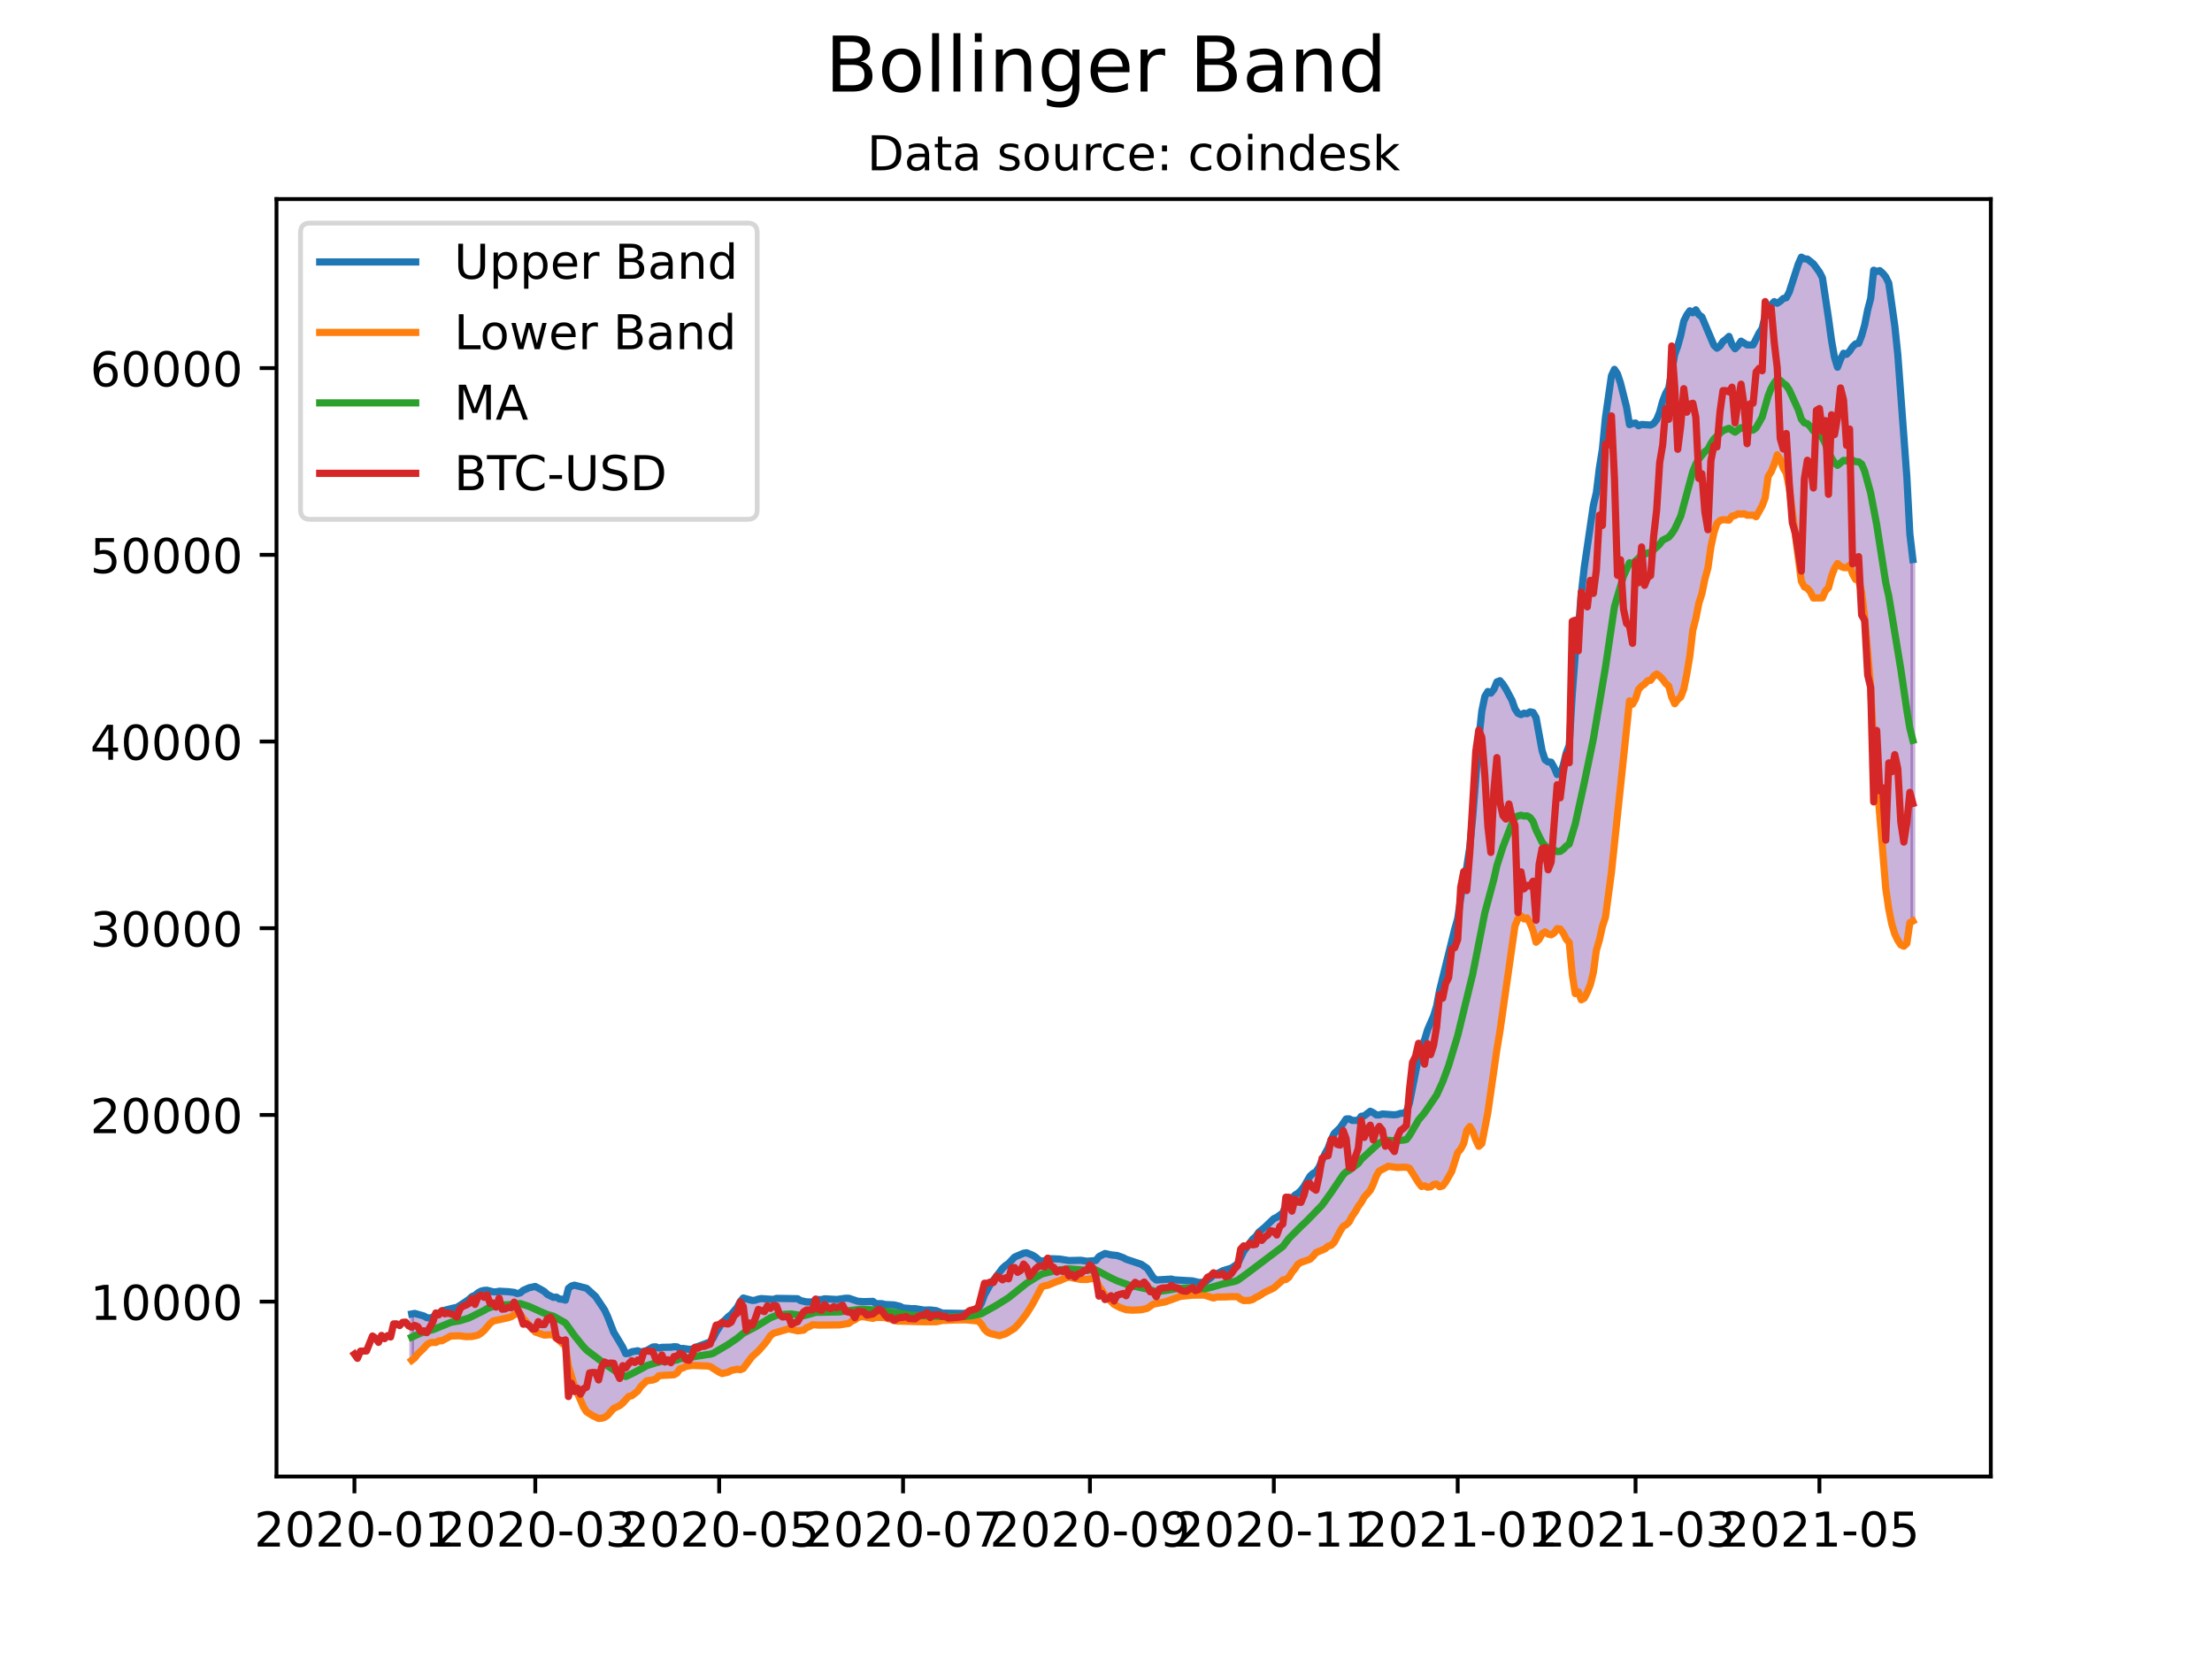 <?xml version="1.0" encoding="utf-8" standalone="no"?>
<!DOCTYPE svg PUBLIC "-//W3C//DTD SVG 1.1//EN"
  "http://www.w3.org/Graphics/SVG/1.1/DTD/svg11.dtd">
<!-- Created with matplotlib (https://matplotlib.org/) -->
<svg height="345.6pt" version="1.1" viewBox="0 0 460.8 345.6" width="460.8pt" xmlns="http://www.w3.org/2000/svg" xmlns:xlink="http://www.w3.org/1999/xlink">
 <defs>
  <style type="text/css">*{stroke-linecap:butt;stroke-linejoin:round;}</style>
 </defs>
 <g id="figure_1">
  <g id="patch_1">
   <path d="M 0 345.6 
L 460.8 345.6 
L 460.8 0 
L 0 0 
z
" style="fill:#ffffff;"/>
  </g>
  <g id="axes_1">
   <g id="patch_2">
    <path d="M 57.6 307.584 
L 414.72 307.584 
L 414.72 41.472 
L 57.6 41.472 
z
" style="fill:#ffffff;"/>
   </g>
   <g id="PolyCollection_1">
    <defs>
     <path d="M 85.764 -62.221 
L 85.764 -71.873 
L 86.392 -71.989 
L 87.02 -71.821 
L 87.648 -71.676 
L 88.276 -71.462 
L 88.904 -71.105 
L 89.532 -71.018 
L 90.16 -71.213 
L 90.788 -71.772 
L 91.416 -71.987 
L 92.044 -72.5 
L 92.671 -72.687 
L 93.299 -72.905 
L 93.927 -72.959 
L 94.555 -73.133 
L 95.183 -73.232 
L 95.811 -73.605 
L 96.439 -74.043 
L 97.067 -74.475 
L 97.695 -74.915 
L 98.323 -75.496 
L 98.951 -75.767 
L 99.579 -76.277 
L 100.207 -76.634 
L 100.835 -76.787 
L 101.463 -76.813 
L 102.091 -76.597 
L 102.719 -76.487 
L 103.347 -76.482 
L 103.975 -76.616 
L 104.603 -76.609 
L 105.231 -76.562 
L 105.859 -76.52 
L 106.487 -76.447 
L 107.115 -76.372 
L 107.742 -76.128 
L 108.37 -76.267 
L 108.998 -76.792 
L 109.626 -77.105 
L 110.254 -77.347 
L 110.882 -77.467 
L 111.51 -77.606 
L 112.138 -77.311 
L 112.766 -76.926 
L 113.394 -76.551 
L 114.022 -75.951 
L 114.65 -75.668 
L 115.278 -75.331 
L 115.906 -75.396 
L 116.534 -74.988 
L 117.162 -74.945 
L 117.79 -74.759 
L 118.418 -77.218 
L 119.046 -77.707 
L 119.674 -77.877 
L 120.302 -77.744 
L 120.93 -77.706 
L 121.558 -77.571 
L 122.186 -77.231 
L 122.813 -76.672 
L 123.441 -76.131 
L 124.069 -75.519 
L 124.697 -74.593 
L 125.325 -73.669 
L 125.953 -72.701 
L 126.581 -71.342 
L 127.209 -69.702 
L 127.837 -68.101 
L 128.465 -67.091 
L 129.093 -65.997 
L 129.721 -64.963 
L 130.349 -63.61 
L 130.977 -63.663 
L 131.605 -64.003 
L 132.233 -64.069 
L 132.861 -64.211 
L 133.489 -63.951 
L 134.117 -64.141 
L 134.745 -64.261 
L 135.373 -64.67 
L 136.001 -64.993 
L 136.629 -65.032 
L 137.257 -64.777 
L 137.884 -64.926 
L 138.512 -64.925 
L 139.14 -64.959 
L 139.768 -64.96 
L 140.396 -65.051 
L 141.024 -65.028 
L 141.652 -64.663 
L 142.28 -64.698 
L 142.908 -64.554 
L 143.536 -64.512 
L 144.164 -64.556 
L 144.792 -64.874 
L 145.42 -65.114 
L 146.048 -65.373 
L 146.676 -65.572 
L 147.304 -65.791 
L 147.932 -66.044 
L 148.56 -66.856 
L 149.188 -68.097 
L 149.816 -69.08 
L 150.444 -70.04 
L 151.072 -70.72 
L 151.7 -71.292 
L 152.328 -71.779 
L 152.955 -72.535 
L 153.583 -73.27 
L 154.211 -74.454 
L 154.839 -75.198 
L 155.467 -75.036 
L 156.095 -74.869 
L 156.723 -74.686 
L 157.351 -74.75 
L 157.979 -74.975 
L 158.607 -75.08 
L 159.235 -75.017 
L 159.863 -75.039 
L 160.491 -74.796 
L 161.119 -74.904 
L 161.747 -75.123 
L 162.375 -75.119 
L 163.003 -75.104 
L 163.631 -75.065 
L 164.259 -75.011 
L 164.887 -75.05 
L 165.515 -75.075 
L 166.143 -75.056 
L 166.771 -74.657 
L 167.399 -74.494 
L 168.027 -74.388 
L 168.654 -74.429 
L 169.282 -74.373 
L 169.91 -74.864 
L 170.538 -74.869 
L 171.166 -74.871 
L 171.794 -75.038 
L 172.422 -74.987 
L 173.05 -74.981 
L 173.678 -74.947 
L 174.306 -74.891 
L 174.934 -75.013 
L 175.562 -75.15 
L 176.19 -75.153 
L 176.818 -75.147 
L 177.446 -74.916 
L 178.074 -74.755 
L 178.702 -74.519 
L 179.33 -74.444 
L 179.958 -74.444 
L 180.586 -74.484 
L 181.214 -74.502 
L 181.842 -74.503 
L 182.47 -74.025 
L 183.098 -74.025 
L 183.725 -74.021 
L 184.353 -73.851 
L 184.981 -73.839 
L 185.609 -73.811 
L 186.237 -73.764 
L 186.865 -73.664 
L 187.493 -73.463 
L 188.121 -73.135 
L 188.749 -73.063 
L 189.377 -73.022 
L 190.005 -72.976 
L 190.633 -72.987 
L 191.261 -72.872 
L 191.889 -72.768 
L 192.517 -72.681 
L 193.145 -72.74 
L 193.773 -72.711 
L 194.401 -72.686 
L 195.029 -72.568 
L 195.657 -72.302 
L 196.285 -72.059 
L 196.913 -72.033 
L 197.541 -72.033 
L 198.169 -72.032 
L 198.796 -71.983 
L 199.424 -71.976 
L 200.052 -71.978 
L 200.68 -71.985 
L 201.308 -72.072 
L 201.936 -72.301 
L 202.564 -72.512 
L 203.192 -72.737 
L 203.82 -73.061 
L 204.448 -74.118 
L 205.076 -75.839 
L 205.704 -77.041 
L 206.332 -78.088 
L 206.96 -78.939 
L 207.588 -79.968 
L 208.216 -80.795 
L 208.844 -81.387 
L 209.472 -81.968 
L 210.1 -82.387 
L 210.728 -83.122 
L 211.356 -83.729 
L 211.984 -84.013 
L 212.612 -84.235 
L 213.24 -84.54 
L 213.867 -84.623 
L 214.495 -84.395 
L 215.123 -84.105 
L 215.751 -83.71 
L 216.379 -83.139 
L 217.007 -82.88 
L 217.635 -82.968 
L 218.263 -83.391 
L 218.891 -83.433 
L 219.519 -83.365 
L 220.147 -83.346 
L 220.775 -83.313 
L 221.403 -83.184 
L 222.031 -83.102 
L 222.659 -83.006 
L 223.287 -83.012 
L 223.915 -83.053 
L 224.543 -83.062 
L 225.171 -83.06 
L 225.799 -82.91 
L 226.427 -82.86 
L 227.055 -82.942 
L 227.683 -82.974 
L 228.311 -83.018 
L 228.938 -83.832 
L 229.566 -84.104 
L 230.194 -84.476 
L 230.822 -84.291 
L 231.45 -84.183 
L 232.078 -84.163 
L 232.706 -84.06 
L 233.334 -83.85 
L 233.962 -83.618 
L 234.59 -83.275 
L 235.218 -83.084 
L 235.846 -82.854 
L 236.474 -82.747 
L 237.102 -82.507 
L 237.73 -82.23 
L 238.358 -81.865 
L 238.986 -81.38 
L 239.614 -80.417 
L 240.242 -79.455 
L 240.87 -78.957 
L 241.498 -79.007 
L 242.126 -79.076 
L 242.754 -79.076 
L 243.382 -79.072 
L 244.009 -79.146 
L 244.637 -78.985 
L 245.265 -78.959 
L 245.893 -78.915 
L 246.521 -78.886 
L 247.149 -78.789 
L 247.777 -78.788 
L 248.405 -78.764 
L 249.033 -78.584 
L 249.661 -78.464 
L 250.289 -78.437 
L 250.917 -78.453 
L 251.545 -78.902 
L 252.173 -79.388 
L 252.801 -79.965 
L 253.429 -80.211 
L 254.057 -80.522 
L 254.685 -80.86 
L 255.313 -81.025 
L 255.941 -81.198 
L 256.569 -81.448 
L 257.197 -81.849 
L 257.825 -82.328 
L 258.453 -83.684 
L 259.08 -84.91 
L 259.708 -85.821 
L 260.336 -86.761 
L 260.964 -87.471 
L 261.592 -87.999 
L 262.22 -88.894 
L 262.848 -89.384 
L 263.476 -89.94 
L 264.104 -90.525 
L 264.732 -91.184 
L 265.36 -91.736 
L 265.988 -92.017 
L 266.616 -92.49 
L 267.244 -92.938 
L 267.872 -94.501 
L 268.5 -95.669 
L 269.128 -95.935 
L 269.756 -96.635 
L 270.384 -97.024 
L 271.012 -97.613 
L 271.64 -98.426 
L 272.268 -99.575 
L 272.896 -100.578 
L 273.524 -101.155 
L 274.151 -101.503 
L 274.779 -102.458 
L 275.407 -103.964 
L 276.035 -105.303 
L 276.663 -106.404 
L 277.291 -108.117 
L 277.919 -109.457 
L 278.547 -110.112 
L 279.175 -110.667 
L 279.803 -111.627 
L 280.431 -112.497 
L 281.059 -112.525 
L 281.687 -112.2 
L 282.315 -112.205 
L 282.943 -112.206 
L 283.571 -113.059 
L 284.199 -113.155 
L 284.827 -113.63 
L 285.455 -114.105 
L 286.083 -113.793 
L 286.711 -113.347 
L 287.339 -113.336 
L 287.967 -113.541 
L 288.595 -113.484 
L 289.222 -113.441 
L 289.85 -113.399 
L 290.478 -113.361 
L 291.106 -113.441 
L 291.734 -113.662 
L 292.362 -113.721 
L 292.99 -114.029 
L 293.618 -115.842 
L 294.246 -119.11 
L 294.874 -122.102 
L 295.502 -125.339 
L 296.13 -127.591 
L 296.758 -128.977 
L 297.386 -131.068 
L 298.014 -132.453 
L 298.642 -133.94 
L 299.27 -136.009 
L 299.898 -139.315 
L 300.526 -141.89 
L 301.154 -144.46 
L 301.782 -146.821 
L 302.41 -149.834 
L 303.038 -152.029 
L 303.666 -154.247 
L 304.293 -158.598 
L 304.921 -162.752 
L 305.549 -164.946 
L 306.177 -169.067 
L 306.805 -175.565 
L 307.433 -183.669 
L 308.061 -191.516 
L 308.689 -197.483 
L 309.317 -200.514 
L 309.945 -201.55 
L 310.573 -201.205 
L 311.201 -201.997 
L 311.829 -203.545 
L 312.457 -203.795 
L 313.085 -203.069 
L 313.713 -202.084 
L 314.341 -200.879 
L 314.969 -199.726 
L 315.597 -197.937 
L 316.225 -196.99 
L 316.853 -196.727 
L 317.481 -197.029 
L 318.109 -196.922 
L 318.737 -197.318 
L 319.365 -197.186 
L 319.992 -196.1 
L 320.62 -192.722 
L 321.248 -189.225 
L 321.876 -187.309 
L 322.504 -186.879 
L 323.132 -186.823 
L 323.76 -185.719 
L 324.388 -184.249 
L 325.016 -184.408 
L 325.644 -186.143 
L 326.272 -188.728 
L 326.9 -190.32 
L 327.528 -200.991 
L 328.156 -209.308 
L 328.784 -214.37 
L 329.412 -221.88 
L 330.04 -227.472 
L 330.668 -232.014 
L 331.296 -236.838 
L 331.924 -240.317 
L 332.552 -242.973 
L 333.18 -248.126 
L 333.808 -252.022 
L 334.436 -258.532 
L 335.063 -262.945 
L 335.691 -267.301 
L 336.319 -268.657 
L 336.947 -267.702 
L 337.575 -265.823 
L 338.203 -263.367 
L 338.831 -260.829 
L 339.459 -257.14 
L 340.087 -257.389 
L 340.715 -257.47 
L 341.343 -256.904 
L 341.971 -257.177 
L 342.599 -257.126 
L 343.227 -257.046 
L 343.855 -257.054 
L 344.483 -257.379 
L 345.111 -258.174 
L 345.739 -259.723 
L 346.367 -262.05 
L 346.995 -263.658 
L 347.623 -264.721 
L 348.251 -268.48 
L 348.879 -271.763 
L 349.507 -273.505 
L 350.134 -275.783 
L 350.762 -278.702 
L 351.39 -279.985 
L 352.018 -280.854 
L 352.646 -280.438 
L 353.274 -281.064 
L 353.902 -280.035 
L 354.53 -279.589 
L 355.158 -278.05 
L 355.786 -276.79 
L 356.414 -274.732 
L 357.042 -273.666 
L 357.67 -273.065 
L 358.298 -273.518 
L 358.926 -274.466 
L 359.554 -274.922 
L 360.182 -275.517 
L 360.81 -273.814 
L 361.438 -272.948 
L 362.066 -273.59 
L 362.694 -274.529 
L 363.322 -274.092 
L 363.95 -273.743 
L 364.578 -273.751 
L 365.205 -273.751 
L 365.833 -275.003 
L 366.461 -276.241 
L 367.089 -277.184 
L 367.717 -279.897 
L 368.345 -279.925 
L 368.973 -282.143 
L 369.601 -282.767 
L 370.229 -282.427 
L 370.857 -282.834 
L 371.485 -283.414 
L 372.113 -283.573 
L 372.741 -284.788 
L 373.369 -286.817 
L 373.997 -288.779 
L 374.625 -290.617 
L 375.253 -292.032 
L 375.881 -291.682 
L 376.509 -291.636 
L 377.137 -291.15 
L 377.765 -290.643 
L 378.393 -289.831 
L 379.021 -288.924 
L 379.649 -287.711 
L 380.276 -283.759 
L 380.904 -279.346 
L 381.532 -274.743 
L 382.16 -271.158 
L 382.788 -269.103 
L 383.416 -270.748 
L 384.044 -272.014 
L 384.672 -271.786 
L 385.3 -272.429 
L 385.928 -273.376 
L 386.556 -273.967 
L 387.184 -274.066 
L 387.812 -275.639 
L 388.44 -277.875 
L 389.068 -281.037 
L 389.696 -283.426 
L 390.324 -289.314 
L 390.952 -289.044 
L 391.58 -289.225 
L 392.208 -288.679 
L 392.836 -287.913 
L 393.464 -286.61 
L 394.092 -282.302 
L 394.72 -277.721 
L 395.347 -271.714 
L 395.975 -263.62 
L 396.603 -254.691 
L 397.231 -246.238 
L 397.859 -234.362 
L 398.487 -229.029 
L 398.487 -153.727 
L 398.487 -153.727 
L 397.859 -153.384 
L 397.231 -149.077 
L 396.603 -148.486 
L 395.975 -148.765 
L 395.347 -149.717 
L 394.72 -151.029 
L 394.092 -153.113 
L 393.464 -156.243 
L 392.836 -160.534 
L 392.208 -168.506 
L 391.58 -175.386 
L 390.952 -183.53 
L 390.324 -189.927 
L 389.696 -202.355 
L 389.068 -209.404 
L 388.44 -217.04 
L 387.812 -222.222 
L 387.184 -224.71 
L 386.556 -224.894 
L 385.928 -226.044 
L 385.3 -227.849 
L 384.672 -227.354 
L 384.044 -227.374 
L 383.416 -227.62 
L 382.788 -228.212 
L 382.16 -227.196 
L 381.532 -225.54 
L 380.904 -223.162 
L 380.276 -222.527 
L 379.649 -221.054 
L 379.021 -221.105 
L 378.393 -221.035 
L 377.765 -221.023 
L 377.137 -222.282 
L 376.509 -223.043 
L 375.881 -223.342 
L 375.253 -224.525 
L 374.625 -229.834 
L 373.997 -234.822 
L 373.369 -239.08 
L 372.741 -243.932 
L 372.113 -247.059 
L 371.485 -248.11 
L 370.857 -249.907 
L 370.229 -250.861 
L 369.601 -248.87 
L 368.973 -247.339 
L 368.345 -246.377 
L 367.717 -241.889 
L 367.089 -240.218 
L 366.461 -239.016 
L 365.833 -237.96 
L 365.205 -238.271 
L 364.578 -238.271 
L 363.95 -238.272 
L 363.322 -238.579 
L 362.694 -238.488 
L 362.066 -238.564 
L 361.438 -238.206 
L 360.81 -238.09 
L 360.182 -237.244 
L 359.554 -237.266 
L 358.926 -237.347 
L 358.298 -237.164 
L 357.67 -236.564 
L 357.042 -234.647 
L 356.414 -231.687 
L 355.786 -227.234 
L 355.158 -224.977 
L 354.53 -221.91 
L 353.902 -219.939 
L 353.274 -216.737 
L 352.646 -214.348 
L 352.018 -208.929 
L 351.39 -205.177 
L 350.762 -202.062 
L 350.134 -200.394 
L 349.507 -199.877 
L 348.879 -198.993 
L 348.251 -200.38 
L 347.623 -202.683 
L 346.995 -203.219 
L 346.367 -204.087 
L 345.739 -204.735 
L 345.111 -205.193 
L 344.483 -204.74 
L 343.855 -203.878 
L 343.227 -203.788 
L 342.599 -203.097 
L 341.971 -202.675 
L 341.343 -202.007 
L 340.715 -200.023 
L 340.087 -198.891 
L 339.459 -199.6 
L 338.831 -193.06 
L 338.203 -187.777 
L 337.575 -181.899 
L 336.947 -175.061 
L 336.319 -169.744 
L 335.691 -163.87 
L 335.063 -158.931 
L 334.436 -154.489 
L 333.808 -152.599 
L 333.18 -149.763 
L 332.552 -147.64 
L 331.924 -143 
L 331.296 -140.484 
L 330.668 -138.938 
L 330.04 -137.679 
L 329.412 -137.319 
L 328.784 -139.001 
L 328.156 -138.611 
L 327.528 -142.653 
L 326.9 -149.238 
L 326.272 -149.971 
L 325.644 -151.225 
L 325.016 -152.074 
L 324.388 -152.15 
L 323.76 -151.245 
L 323.132 -150.86 
L 322.504 -151.004 
L 321.876 -151.482 
L 321.248 -151.069 
L 320.62 -149.892 
L 319.992 -149.313 
L 319.365 -151.747 
L 318.737 -153.291 
L 318.109 -154.379 
L 317.481 -154.164 
L 316.853 -154.826 
L 316.225 -154.243 
L 315.597 -152.734 
L 314.969 -148.396 
L 314.341 -144.504 
L 313.713 -139.68 
L 313.085 -135.272 
L 312.457 -130.741 
L 311.829 -126.976 
L 311.201 -122.912 
L 310.573 -118.397 
L 309.945 -113.839 
L 309.317 -110.346 
L 308.689 -107.359 
L 308.061 -106.804 
L 307.433 -108.124 
L 306.805 -109.873 
L 306.177 -110.92 
L 305.549 -110.107 
L 304.921 -107.411 
L 304.293 -106.214 
L 303.666 -105.498 
L 303.038 -103.601 
L 302.41 -101.549 
L 301.782 -100.428 
L 301.154 -99.366 
L 300.526 -98.545 
L 299.898 -98.373 
L 299.27 -98.935 
L 298.642 -98.845 
L 298.014 -98.359 
L 297.386 -98.274 
L 296.758 -98.58 
L 296.13 -98.44 
L 295.502 -99.233 
L 294.874 -100.277 
L 294.246 -101.171 
L 293.618 -102.238 
L 292.99 -102.432 
L 292.362 -102.459 
L 291.734 -102.473 
L 291.106 -102.388 
L 290.478 -102.318 
L 289.85 -102.535 
L 289.222 -102.657 
L 288.595 -102.326 
L 287.967 -102.06 
L 287.339 -101.678 
L 286.711 -100.631 
L 286.083 -98.944 
L 285.455 -97.628 
L 284.827 -96.89 
L 284.199 -96.227 
L 283.571 -95.121 
L 282.943 -94.266 
L 282.315 -93.153 
L 281.687 -92.283 
L 281.059 -91.059 
L 280.431 -90.467 
L 279.803 -90.121 
L 279.175 -89.135 
L 278.547 -87.998 
L 277.919 -86.764 
L 277.291 -86.184 
L 276.663 -86.001 
L 276.035 -85.449 
L 275.407 -85.106 
L 274.779 -84.9 
L 274.151 -84.658 
L 273.524 -83.877 
L 272.896 -83.273 
L 272.268 -83.031 
L 271.64 -82.872 
L 271.012 -82.627 
L 270.384 -82.243 
L 269.756 -81.306 
L 269.128 -80.555 
L 268.5 -79.527 
L 267.872 -79.054 
L 267.244 -78.957 
L 266.616 -78.375 
L 265.988 -77.837 
L 265.36 -77.288 
L 264.732 -76.977 
L 264.104 -76.695 
L 263.476 -76.399 
L 262.848 -76.023 
L 262.22 -75.588 
L 261.592 -75.32 
L 260.964 -74.884 
L 260.336 -74.706 
L 259.708 -74.686 
L 259.08 -74.67 
L 258.453 -74.955 
L 257.825 -75.461 
L 257.197 -75.48 
L 256.569 -75.495 
L 255.941 -75.491 
L 255.313 -75.423 
L 254.685 -75.361 
L 254.057 -75.395 
L 253.429 -75.412 
L 252.801 -75.201 
L 252.173 -75.384 
L 251.545 -75.539 
L 250.917 -75.813 
L 250.289 -75.823 
L 249.661 -75.81 
L 249.033 -75.803 
L 248.405 -75.796 
L 247.777 -75.8 
L 247.149 -75.807 
L 246.521 -75.616 
L 245.893 -75.536 
L 245.265 -75.396 
L 244.637 -75.214 
L 244.009 -74.769 
L 243.382 -74.63 
L 242.754 -74.397 
L 242.126 -74.152 
L 241.498 -74.109 
L 240.87 -74.01 
L 240.242 -73.918 
L 239.614 -73.447 
L 238.986 -73.044 
L 238.358 -72.88 
L 237.73 -72.752 
L 237.102 -72.701 
L 236.474 -72.672 
L 235.846 -72.67 
L 235.218 -72.685 
L 234.59 -72.766 
L 233.962 -72.98 
L 233.334 -73.205 
L 232.706 -73.498 
L 232.078 -73.877 
L 231.45 -74.558 
L 230.822 -75.073 
L 230.194 -75.73 
L 229.566 -76.78 
L 228.938 -77.624 
L 228.311 -79.061 
L 227.683 -79.283 
L 227.055 -79.226 
L 226.427 -79.065 
L 225.799 -79.076 
L 225.171 -79.062 
L 224.543 -79.119 
L 223.915 -79.162 
L 223.287 -79.407 
L 222.659 -79.545 
L 222.031 -79.387 
L 221.403 -79.123 
L 220.775 -78.82 
L 220.147 -78.642 
L 219.519 -78.533 
L 218.891 -78.151 
L 218.263 -77.857 
L 217.635 -77.757 
L 217.007 -77.506 
L 216.379 -76.621 
L 215.751 -75.201 
L 215.123 -73.967 
L 214.495 -72.892 
L 213.867 -71.951 
L 213.24 -71.072 
L 212.612 -70.287 
L 211.984 -69.543 
L 211.356 -68.889 
L 210.728 -68.451 
L 210.1 -68.146 
L 209.472 -67.747 
L 208.844 -67.525 
L 208.216 -67.355 
L 207.588 -67.402 
L 206.96 -67.624 
L 206.332 -67.795 
L 205.704 -68.099 
L 205.076 -68.687 
L 204.448 -69.745 
L 203.82 -70.399 
L 203.192 -70.526 
L 202.564 -70.546 
L 201.936 -70.578 
L 201.308 -70.645 
L 200.68 -70.671 
L 200.052 -70.656 
L 199.424 -70.643 
L 198.796 -70.613 
L 198.169 -70.505 
L 197.541 -70.52 
L 196.913 -70.526 
L 196.285 -70.523 
L 195.657 -70.399 
L 195.029 -70.249 
L 194.401 -70.207 
L 193.773 -70.206 
L 193.145 -70.242 
L 192.517 -70.251 
L 191.889 -70.229 
L 191.261 -70.207 
L 190.633 -70.203 
L 190.005 -70.239 
L 189.377 -70.324 
L 188.749 -70.415 
L 188.121 -70.45 
L 187.493 -70.372 
L 186.865 -70.399 
L 186.237 -70.522 
L 185.609 -70.762 
L 184.981 -70.912 
L 184.353 -71.115 
L 183.725 -71.164 
L 183.098 -71.168 
L 182.47 -71.168 
L 181.842 -70.948 
L 181.214 -71.037 
L 180.586 -71.146 
L 179.958 -71.292 
L 179.33 -71.293 
L 178.702 -71.114 
L 178.074 -70.657 
L 177.446 -70.393 
L 176.818 -69.911 
L 176.19 -69.816 
L 175.562 -69.706 
L 174.934 -69.602 
L 174.306 -69.569 
L 173.678 -69.554 
L 173.05 -69.543 
L 172.422 -69.543 
L 171.794 -69.529 
L 171.166 -69.552 
L 170.538 -69.552 
L 169.91 -69.552 
L 169.282 -69.64 
L 168.654 -69.259 
L 168.027 -69.032 
L 167.399 -68.504 
L 166.771 -68.455 
L 166.143 -68.359 
L 165.515 -68.515 
L 164.887 -68.688 
L 164.259 -68.775 
L 163.631 -68.564 
L 163.003 -68.382 
L 162.375 -68.256 
L 161.747 -68.032 
L 161.119 -67.851 
L 160.491 -67.369 
L 159.863 -66.382 
L 159.235 -65.587 
L 158.607 -64.799 
L 157.979 -64.156 
L 157.351 -63.572 
L 156.723 -63.036 
L 156.095 -62.235 
L 155.467 -61.289 
L 154.839 -60.517 
L 154.211 -60.261 
L 153.583 -60.372 
L 152.955 -60.216 
L 152.328 -60.12 
L 151.7 -59.761 
L 151.072 -59.588 
L 150.444 -59.469 
L 149.816 -59.749 
L 149.188 -59.971 
L 148.56 -60.499 
L 147.932 -60.939 
L 147.304 -61.042 
L 146.676 -61.139 
L 146.048 -61.22 
L 145.42 -61.16 
L 144.792 -61.155 
L 144.164 -61.155 
L 143.536 -61.081 
L 142.908 -60.966 
L 142.28 -60.649 
L 141.652 -60.451 
L 141.024 -59.562 
L 140.396 -59.204 
L 139.768 -59.156 
L 139.14 -59.151 
L 138.512 -59.108 
L 137.884 -59.109 
L 137.257 -59.005 
L 136.629 -58.357 
L 136.001 -58.118 
L 135.373 -58.011 
L 134.745 -57.968 
L 134.117 -57.331 
L 133.489 -56.758 
L 132.861 -55.823 
L 132.233 -55.377 
L 131.605 -54.837 
L 130.977 -54.709 
L 130.349 -54.078 
L 129.721 -53.309 
L 129.093 -52.792 
L 128.465 -52.501 
L 127.837 -52.2 
L 127.209 -51.457 
L 126.581 -50.772 
L 125.953 -50.341 
L 125.325 -50.151 
L 124.697 -50.112 
L 124.069 -50.401 
L 123.441 -50.7 
L 122.813 -51.065 
L 122.186 -51.492 
L 121.558 -52.476 
L 120.93 -53.684 
L 120.302 -55.307 
L 119.674 -56.848 
L 119.046 -58.882 
L 118.418 -60.942 
L 117.79 -65.261 
L 117.162 -65.719 
L 116.534 -66.334 
L 115.906 -66.798 
L 115.278 -67.507 
L 114.65 -67.567 
L 114.022 -67.571 
L 113.394 -67.47 
L 112.766 -67.664 
L 112.138 -67.893 
L 111.51 -68.119 
L 110.882 -68.768 
L 110.254 -69.519 
L 109.626 -70.222 
L 108.998 -70.92 
L 108.37 -71.819 
L 107.742 -72.075 
L 107.115 -71.64 
L 106.487 -71.3 
L 105.859 -71.096 
L 105.231 -70.936 
L 104.603 -70.787 
L 103.975 -70.747 
L 103.347 -70.533 
L 102.719 -70.406 
L 102.091 -69.897 
L 101.463 -69.176 
L 100.835 -68.416 
L 100.207 -67.872 
L 99.579 -67.468 
L 98.951 -67.354 
L 98.323 -67.187 
L 97.695 -67.174 
L 97.067 -67.147 
L 96.439 -67.226 
L 95.811 -67.329 
L 95.183 -67.354 
L 94.555 -67.31 
L 93.927 -67.296 
L 93.299 -66.872 
L 92.671 -66.62 
L 92.044 -66.289 
L 91.416 -66.289 
L 90.788 -65.931 
L 90.16 -65.965 
L 89.532 -65.871 
L 88.904 -65.456 
L 88.276 -64.719 
L 87.648 -64.084 
L 87.02 -63.533 
L 86.392 -62.704 
L 85.764 -62.221 
z
" id="m4bc4cd3080" style="stroke:#4b0082;stroke-opacity:0.3;"/>
    </defs>
    <g clip-path="url(#p00e7e73e35)">
     <use style="fill:#4b0082;fill-opacity:0.3;stroke:#4b0082;stroke-opacity:0.3;" x="0" xlink:href="#m4bc4cd3080" y="345.6"/>
    </g>
   </g>
   <g id="matplotlib.axis_1">
    <g id="xtick_1">
     <g id="line2d_1">
      <defs>
       <path d="M 0 0 
L 0 3.5 
" id="m6470c2fb3a" style="stroke:#000000;stroke-width:0.8;"/>
      </defs>
      <g>
       <use style="stroke:#000000;stroke-width:0.8;" x="73.833" xlink:href="#m6470c2fb3a" y="307.584"/>
      </g>
     </g>
     <g id="text_1">
      <!-- 2020-01 -->
      <g transform="translate(52.941 322.182)scale(0.1 -0.1)">
       <defs>
        <path d="M 19.188 8.297 
L 53.609 8.297 
L 53.609 0 
L 7.328 0 
L 7.328 8.297 
Q 12.938 14.109 22.625 23.891 
Q 32.328 33.688 34.812 36.531 
Q 39.547 41.844 41.422 45.531 
Q 43.312 49.219 43.312 52.781 
Q 43.312 58.594 39.234 62.25 
Q 35.156 65.922 28.609 65.922 
Q 23.969 65.922 18.812 64.312 
Q 13.672 62.703 7.812 59.422 
L 7.812 69.391 
Q 13.766 71.781 18.938 73 
Q 24.125 74.219 28.422 74.219 
Q 39.75 74.219 46.484 68.547 
Q 53.219 62.891 53.219 53.422 
Q 53.219 48.922 51.531 44.891 
Q 49.859 40.875 45.406 35.406 
Q 44.188 33.984 37.641 27.219 
Q 31.109 20.453 19.188 8.297 
z
" id="DejaVuSans-50"/>
        <path d="M 31.781 66.406 
Q 24.172 66.406 20.328 58.906 
Q 16.5 51.422 16.5 36.375 
Q 16.5 21.391 20.328 13.891 
Q 24.172 6.391 31.781 6.391 
Q 39.453 6.391 43.281 13.891 
Q 47.125 21.391 47.125 36.375 
Q 47.125 51.422 43.281 58.906 
Q 39.453 66.406 31.781 66.406 
z
M 31.781 74.219 
Q 44.047 74.219 50.516 64.516 
Q 56.984 54.828 56.984 36.375 
Q 56.984 17.969 50.516 8.266 
Q 44.047 -1.422 31.781 -1.422 
Q 19.531 -1.422 13.062 8.266 
Q 6.594 17.969 6.594 36.375 
Q 6.594 54.828 13.062 64.516 
Q 19.531 74.219 31.781 74.219 
z
" id="DejaVuSans-48"/>
        <path d="M 4.891 31.391 
L 31.203 31.391 
L 31.203 23.391 
L 4.891 23.391 
z
" id="DejaVuSans-45"/>
        <path d="M 12.406 8.297 
L 28.516 8.297 
L 28.516 63.922 
L 10.984 60.406 
L 10.984 69.391 
L 28.422 72.906 
L 38.281 72.906 
L 38.281 8.297 
L 54.391 8.297 
L 54.391 0 
L 12.406 0 
z
" id="DejaVuSans-49"/>
       </defs>
       <use xlink:href="#DejaVuSans-50"/>
       <use x="63.623" xlink:href="#DejaVuSans-48"/>
       <use x="127.246" xlink:href="#DejaVuSans-50"/>
       <use x="190.869" xlink:href="#DejaVuSans-48"/>
       <use x="254.492" xlink:href="#DejaVuSans-45"/>
       <use x="290.576" xlink:href="#DejaVuSans-48"/>
       <use x="354.199" xlink:href="#DejaVuSans-49"/>
      </g>
     </g>
    </g>
    <g id="xtick_2">
     <g id="line2d_2">
      <g>
       <use style="stroke:#000000;stroke-width:0.8;" x="111.51" xlink:href="#m6470c2fb3a" y="307.584"/>
      </g>
     </g>
     <g id="text_2">
      <!-- 2020-03 -->
      <g transform="translate(90.619 322.182)scale(0.1 -0.1)">
       <defs>
        <path d="M 40.578 39.312 
Q 47.656 37.797 51.625 33 
Q 55.609 28.219 55.609 21.188 
Q 55.609 10.406 48.188 4.484 
Q 40.766 -1.422 27.094 -1.422 
Q 22.516 -1.422 17.656 -0.516 
Q 12.797 0.391 7.625 2.203 
L 7.625 11.719 
Q 11.719 9.328 16.594 8.109 
Q 21.484 6.891 26.812 6.891 
Q 36.078 6.891 40.938 10.547 
Q 45.797 14.203 45.797 21.188 
Q 45.797 27.641 41.281 31.266 
Q 36.766 34.906 28.719 34.906 
L 20.219 34.906 
L 20.219 43.016 
L 29.109 43.016 
Q 36.375 43.016 40.234 45.922 
Q 44.094 48.828 44.094 54.297 
Q 44.094 59.906 40.109 62.906 
Q 36.141 65.922 28.719 65.922 
Q 24.656 65.922 20.016 65.031 
Q 15.375 64.156 9.812 62.312 
L 9.812 71.094 
Q 15.438 72.656 20.344 73.438 
Q 25.25 74.219 29.594 74.219 
Q 40.828 74.219 47.359 69.109 
Q 53.906 64.016 53.906 55.328 
Q 53.906 49.266 50.438 45.094 
Q 46.969 40.922 40.578 39.312 
z
" id="DejaVuSans-51"/>
       </defs>
       <use xlink:href="#DejaVuSans-50"/>
       <use x="63.623" xlink:href="#DejaVuSans-48"/>
       <use x="127.246" xlink:href="#DejaVuSans-50"/>
       <use x="190.869" xlink:href="#DejaVuSans-48"/>
       <use x="254.492" xlink:href="#DejaVuSans-45"/>
       <use x="290.576" xlink:href="#DejaVuSans-48"/>
       <use x="354.199" xlink:href="#DejaVuSans-51"/>
      </g>
     </g>
    </g>
    <g id="xtick_3">
     <g id="line2d_3">
      <g>
       <use style="stroke:#000000;stroke-width:0.8;" x="149.816" xlink:href="#m6470c2fb3a" y="307.584"/>
      </g>
     </g>
     <g id="text_3">
      <!-- 2020-05 -->
      <g transform="translate(128.924 322.182)scale(0.1 -0.1)">
       <defs>
        <path d="M 10.797 72.906 
L 49.516 72.906 
L 49.516 64.594 
L 19.828 64.594 
L 19.828 46.734 
Q 21.969 47.469 24.109 47.828 
Q 26.266 48.188 28.422 48.188 
Q 40.625 48.188 47.75 41.5 
Q 54.891 34.812 54.891 23.391 
Q 54.891 11.625 47.562 5.094 
Q 40.234 -1.422 26.906 -1.422 
Q 22.312 -1.422 17.547 -0.641 
Q 12.797 0.141 7.719 1.703 
L 7.719 11.625 
Q 12.109 9.234 16.797 8.062 
Q 21.484 6.891 26.703 6.891 
Q 35.156 6.891 40.078 11.328 
Q 45.016 15.766 45.016 23.391 
Q 45.016 31 40.078 35.438 
Q 35.156 39.891 26.703 39.891 
Q 22.75 39.891 18.812 39.016 
Q 14.891 38.141 10.797 36.281 
z
" id="DejaVuSans-53"/>
       </defs>
       <use xlink:href="#DejaVuSans-50"/>
       <use x="63.623" xlink:href="#DejaVuSans-48"/>
       <use x="127.246" xlink:href="#DejaVuSans-50"/>
       <use x="190.869" xlink:href="#DejaVuSans-48"/>
       <use x="254.492" xlink:href="#DejaVuSans-45"/>
       <use x="290.576" xlink:href="#DejaVuSans-48"/>
       <use x="354.199" xlink:href="#DejaVuSans-53"/>
      </g>
     </g>
    </g>
    <g id="xtick_4">
     <g id="line2d_4">
      <g>
       <use style="stroke:#000000;stroke-width:0.8;" x="188.121" xlink:href="#m6470c2fb3a" y="307.584"/>
      </g>
     </g>
     <g id="text_4">
      <!-- 2020-07 -->
      <g transform="translate(167.23 322.182)scale(0.1 -0.1)">
       <defs>
        <path d="M 8.203 72.906 
L 55.078 72.906 
L 55.078 68.703 
L 28.609 0 
L 18.312 0 
L 43.219 64.594 
L 8.203 64.594 
z
" id="DejaVuSans-55"/>
       </defs>
       <use xlink:href="#DejaVuSans-50"/>
       <use x="63.623" xlink:href="#DejaVuSans-48"/>
       <use x="127.246" xlink:href="#DejaVuSans-50"/>
       <use x="190.869" xlink:href="#DejaVuSans-48"/>
       <use x="254.492" xlink:href="#DejaVuSans-45"/>
       <use x="290.576" xlink:href="#DejaVuSans-48"/>
       <use x="354.199" xlink:href="#DejaVuSans-55"/>
      </g>
     </g>
    </g>
    <g id="xtick_5">
     <g id="line2d_5">
      <g>
       <use style="stroke:#000000;stroke-width:0.8;" x="227.055" xlink:href="#m6470c2fb3a" y="307.584"/>
      </g>
     </g>
     <g id="text_5">
      <!-- 2020-09 -->
      <g transform="translate(206.163 322.182)scale(0.1 -0.1)">
       <defs>
        <path d="M 10.984 1.516 
L 10.984 10.5 
Q 14.703 8.734 18.5 7.812 
Q 22.312 6.891 25.984 6.891 
Q 35.75 6.891 40.891 13.453 
Q 46.047 20.016 46.781 33.406 
Q 43.953 29.203 39.594 26.953 
Q 35.25 24.703 29.984 24.703 
Q 19.047 24.703 12.672 31.312 
Q 6.297 37.938 6.297 49.422 
Q 6.297 60.641 12.938 67.422 
Q 19.578 74.219 30.609 74.219 
Q 43.266 74.219 49.922 64.516 
Q 56.594 54.828 56.594 36.375 
Q 56.594 19.141 48.406 8.859 
Q 40.234 -1.422 26.422 -1.422 
Q 22.703 -1.422 18.891 -0.688 
Q 15.094 0.047 10.984 1.516 
z
M 30.609 32.422 
Q 37.25 32.422 41.125 36.953 
Q 45.016 41.5 45.016 49.422 
Q 45.016 57.281 41.125 61.844 
Q 37.25 66.406 30.609 66.406 
Q 23.969 66.406 20.094 61.844 
Q 16.219 57.281 16.219 49.422 
Q 16.219 41.5 20.094 36.953 
Q 23.969 32.422 30.609 32.422 
z
" id="DejaVuSans-57"/>
       </defs>
       <use xlink:href="#DejaVuSans-50"/>
       <use x="63.623" xlink:href="#DejaVuSans-48"/>
       <use x="127.246" xlink:href="#DejaVuSans-50"/>
       <use x="190.869" xlink:href="#DejaVuSans-48"/>
       <use x="254.492" xlink:href="#DejaVuSans-45"/>
       <use x="290.576" xlink:href="#DejaVuSans-48"/>
       <use x="354.199" xlink:href="#DejaVuSans-57"/>
      </g>
     </g>
    </g>
    <g id="xtick_6">
     <g id="line2d_6">
      <g>
       <use style="stroke:#000000;stroke-width:0.8;" x="265.36" xlink:href="#m6470c2fb3a" y="307.584"/>
      </g>
     </g>
     <g id="text_6">
      <!-- 2020-11 -->
      <g transform="translate(244.469 322.182)scale(0.1 -0.1)">
       <use xlink:href="#DejaVuSans-50"/>
       <use x="63.623" xlink:href="#DejaVuSans-48"/>
       <use x="127.246" xlink:href="#DejaVuSans-50"/>
       <use x="190.869" xlink:href="#DejaVuSans-48"/>
       <use x="254.492" xlink:href="#DejaVuSans-45"/>
       <use x="290.576" xlink:href="#DejaVuSans-49"/>
       <use x="354.199" xlink:href="#DejaVuSans-49"/>
      </g>
     </g>
    </g>
    <g id="xtick_7">
     <g id="line2d_7">
      <g>
       <use style="stroke:#000000;stroke-width:0.8;" x="303.666" xlink:href="#m6470c2fb3a" y="307.584"/>
      </g>
     </g>
     <g id="text_7">
      <!-- 2021-01 -->
      <g transform="translate(282.774 322.182)scale(0.1 -0.1)">
       <use xlink:href="#DejaVuSans-50"/>
       <use x="63.623" xlink:href="#DejaVuSans-48"/>
       <use x="127.246" xlink:href="#DejaVuSans-50"/>
       <use x="190.869" xlink:href="#DejaVuSans-49"/>
       <use x="254.492" xlink:href="#DejaVuSans-45"/>
       <use x="290.576" xlink:href="#DejaVuSans-48"/>
       <use x="354.199" xlink:href="#DejaVuSans-49"/>
      </g>
     </g>
    </g>
    <g id="xtick_8">
     <g id="line2d_8">
      <g>
       <use style="stroke:#000000;stroke-width:0.8;" x="340.715" xlink:href="#m6470c2fb3a" y="307.584"/>
      </g>
     </g>
     <g id="text_8">
      <!-- 2021-03 -->
      <g transform="translate(319.824 322.182)scale(0.1 -0.1)">
       <use xlink:href="#DejaVuSans-50"/>
       <use x="63.623" xlink:href="#DejaVuSans-48"/>
       <use x="127.246" xlink:href="#DejaVuSans-50"/>
       <use x="190.869" xlink:href="#DejaVuSans-49"/>
       <use x="254.492" xlink:href="#DejaVuSans-45"/>
       <use x="290.576" xlink:href="#DejaVuSans-48"/>
       <use x="354.199" xlink:href="#DejaVuSans-51"/>
      </g>
     </g>
    </g>
    <g id="xtick_9">
     <g id="line2d_9">
      <g>
       <use style="stroke:#000000;stroke-width:0.8;" x="379.021" xlink:href="#m6470c2fb3a" y="307.584"/>
      </g>
     </g>
     <g id="text_9">
      <!-- 2021-05 -->
      <g transform="translate(358.129 322.182)scale(0.1 -0.1)">
       <use xlink:href="#DejaVuSans-50"/>
       <use x="63.623" xlink:href="#DejaVuSans-48"/>
       <use x="127.246" xlink:href="#DejaVuSans-50"/>
       <use x="190.869" xlink:href="#DejaVuSans-49"/>
       <use x="254.492" xlink:href="#DejaVuSans-45"/>
       <use x="290.576" xlink:href="#DejaVuSans-48"/>
       <use x="354.199" xlink:href="#DejaVuSans-53"/>
      </g>
     </g>
    </g>
   </g>
   <g id="matplotlib.axis_2">
    <g id="ytick_1">
     <g id="line2d_10">
      <defs>
       <path d="M 0 0 
L -3.5 0 
" id="mdb591c303b" style="stroke:#000000;stroke-width:0.8;"/>
      </defs>
      <g>
       <use style="stroke:#000000;stroke-width:0.8;" x="57.6" xlink:href="#mdb591c303b" y="271.15"/>
      </g>
     </g>
     <g id="text_10">
      <!-- 10000 -->
      <g transform="translate(18.788 274.95)scale(0.1 -0.1)">
       <use xlink:href="#DejaVuSans-49"/>
       <use x="63.623" xlink:href="#DejaVuSans-48"/>
       <use x="127.246" xlink:href="#DejaVuSans-48"/>
       <use x="190.869" xlink:href="#DejaVuSans-48"/>
       <use x="254.492" xlink:href="#DejaVuSans-48"/>
      </g>
     </g>
    </g>
    <g id="ytick_2">
     <g id="line2d_11">
      <g>
       <use style="stroke:#000000;stroke-width:0.8;" x="57.6" xlink:href="#mdb591c303b" y="232.258"/>
      </g>
     </g>
     <g id="text_11">
      <!-- 20000 -->
      <g transform="translate(18.788 236.057)scale(0.1 -0.1)">
       <use xlink:href="#DejaVuSans-50"/>
       <use x="63.623" xlink:href="#DejaVuSans-48"/>
       <use x="127.246" xlink:href="#DejaVuSans-48"/>
       <use x="190.869" xlink:href="#DejaVuSans-48"/>
       <use x="254.492" xlink:href="#DejaVuSans-48"/>
      </g>
     </g>
    </g>
    <g id="ytick_3">
     <g id="line2d_12">
      <g>
       <use style="stroke:#000000;stroke-width:0.8;" x="57.6" xlink:href="#mdb591c303b" y="193.365"/>
      </g>
     </g>
     <g id="text_12">
      <!-- 30000 -->
      <g transform="translate(18.788 197.165)scale(0.1 -0.1)">
       <use xlink:href="#DejaVuSans-51"/>
       <use x="63.623" xlink:href="#DejaVuSans-48"/>
       <use x="127.246" xlink:href="#DejaVuSans-48"/>
       <use x="190.869" xlink:href="#DejaVuSans-48"/>
       <use x="254.492" xlink:href="#DejaVuSans-48"/>
      </g>
     </g>
    </g>
    <g id="ytick_4">
     <g id="line2d_13">
      <g>
       <use style="stroke:#000000;stroke-width:0.8;" x="57.6" xlink:href="#mdb591c303b" y="154.473"/>
      </g>
     </g>
     <g id="text_13">
      <!-- 40000 -->
      <g transform="translate(18.788 158.272)scale(0.1 -0.1)">
       <defs>
        <path d="M 37.797 64.312 
L 12.891 25.391 
L 37.797 25.391 
z
M 35.203 72.906 
L 47.609 72.906 
L 47.609 25.391 
L 58.016 25.391 
L 58.016 17.188 
L 47.609 17.188 
L 47.609 0 
L 37.797 0 
L 37.797 17.188 
L 4.891 17.188 
L 4.891 26.703 
z
" id="DejaVuSans-52"/>
       </defs>
       <use xlink:href="#DejaVuSans-52"/>
       <use x="63.623" xlink:href="#DejaVuSans-48"/>
       <use x="127.246" xlink:href="#DejaVuSans-48"/>
       <use x="190.869" xlink:href="#DejaVuSans-48"/>
       <use x="254.492" xlink:href="#DejaVuSans-48"/>
      </g>
     </g>
    </g>
    <g id="ytick_5">
     <g id="line2d_14">
      <g>
       <use style="stroke:#000000;stroke-width:0.8;" x="57.6" xlink:href="#mdb591c303b" y="115.58"/>
      </g>
     </g>
     <g id="text_14">
      <!-- 50000 -->
      <g transform="translate(18.788 119.379)scale(0.1 -0.1)">
       <use xlink:href="#DejaVuSans-53"/>
       <use x="63.623" xlink:href="#DejaVuSans-48"/>
       <use x="127.246" xlink:href="#DejaVuSans-48"/>
       <use x="190.869" xlink:href="#DejaVuSans-48"/>
       <use x="254.492" xlink:href="#DejaVuSans-48"/>
      </g>
     </g>
    </g>
    <g id="ytick_6">
     <g id="line2d_15">
      <g>
       <use style="stroke:#000000;stroke-width:0.8;" x="57.6" xlink:href="#mdb591c303b" y="76.688"/>
      </g>
     </g>
     <g id="text_15">
      <!-- 60000 -->
      <g transform="translate(18.788 80.487)scale(0.1 -0.1)">
       <defs>
        <path d="M 33.016 40.375 
Q 26.375 40.375 22.484 35.828 
Q 18.609 31.297 18.609 23.391 
Q 18.609 15.531 22.484 10.953 
Q 26.375 6.391 33.016 6.391 
Q 39.656 6.391 43.531 10.953 
Q 47.406 15.531 47.406 23.391 
Q 47.406 31.297 43.531 35.828 
Q 39.656 40.375 33.016 40.375 
z
M 52.594 71.297 
L 52.594 62.312 
Q 48.875 64.062 45.094 64.984 
Q 41.312 65.922 37.594 65.922 
Q 27.828 65.922 22.672 59.328 
Q 17.531 52.734 16.797 39.406 
Q 19.672 43.656 24.016 45.922 
Q 28.375 48.188 33.594 48.188 
Q 44.578 48.188 50.953 41.516 
Q 57.328 34.859 57.328 23.391 
Q 57.328 12.156 50.688 5.359 
Q 44.047 -1.422 33.016 -1.422 
Q 20.359 -1.422 13.672 8.266 
Q 6.984 17.969 6.984 36.375 
Q 6.984 53.656 15.188 63.938 
Q 23.391 74.219 37.203 74.219 
Q 40.922 74.219 44.703 73.484 
Q 48.484 72.75 52.594 71.297 
z
" id="DejaVuSans-54"/>
       </defs>
       <use xlink:href="#DejaVuSans-54"/>
       <use x="63.623" xlink:href="#DejaVuSans-48"/>
       <use x="127.246" xlink:href="#DejaVuSans-48"/>
       <use x="190.869" xlink:href="#DejaVuSans-48"/>
       <use x="254.492" xlink:href="#DejaVuSans-48"/>
      </g>
     </g>
    </g>
   </g>
   <g id="line2d_16">
    <path clip-path="url(#p00e7e73e35)" d="M 85.764 273.727 
L 86.392 273.611 
L 88.276 274.138 
L 88.904 274.495 
L 89.532 274.582 
L 90.16 274.387 
L 90.788 273.828 
L 91.416 273.613 
L 92.044 273.1 
L 94.555 272.467 
L 95.183 272.368 
L 97.067 271.125 
L 97.695 270.685 
L 98.323 270.104 
L 98.951 269.833 
L 99.579 269.323 
L 100.207 268.966 
L 100.835 268.813 
L 101.463 268.787 
L 102.719 269.113 
L 103.347 269.118 
L 103.975 268.984 
L 105.859 269.08 
L 107.115 269.228 
L 107.742 269.472 
L 108.37 269.333 
L 108.998 268.808 
L 110.254 268.253 
L 111.51 267.994 
L 112.766 268.674 
L 113.394 269.049 
L 114.022 269.649 
L 115.278 270.269 
L 115.906 270.204 
L 116.534 270.612 
L 117.162 270.655 
L 117.79 270.841 
L 118.418 268.382 
L 119.046 267.893 
L 119.674 267.723 
L 122.186 268.369 
L 124.069 270.081 
L 125.953 272.899 
L 126.581 274.258 
L 127.837 277.499 
L 129.721 280.637 
L 130.349 281.99 
L 130.977 281.937 
L 131.605 281.597 
L 132.861 281.389 
L 133.489 281.649 
L 134.745 281.339 
L 136.001 280.607 
L 136.629 280.568 
L 137.257 280.823 
L 137.884 280.674 
L 139.768 280.64 
L 140.396 280.549 
L 141.024 280.572 
L 141.652 280.937 
L 142.28 280.902 
L 143.536 281.088 
L 144.164 281.044 
L 145.42 280.486 
L 147.932 279.556 
L 148.56 278.744 
L 149.188 277.503 
L 150.444 275.56 
L 151.7 274.308 
L 152.328 273.821 
L 153.583 272.33 
L 154.211 271.146 
L 154.839 270.402 
L 156.723 270.914 
L 157.351 270.85 
L 157.979 270.625 
L 158.607 270.52 
L 161.119 270.696 
L 161.747 270.477 
L 166.143 270.544 
L 166.771 270.943 
L 168.027 271.212 
L 169.282 271.227 
L 169.91 270.736 
L 171.166 270.729 
L 171.794 270.562 
L 174.306 270.709 
L 176.19 270.447 
L 176.818 270.453 
L 178.702 271.081 
L 179.958 271.156 
L 181.842 271.097 
L 182.47 271.575 
L 183.725 271.579 
L 184.353 271.749 
L 186.237 271.836 
L 187.493 272.137 
L 188.121 272.465 
L 190.005 272.624 
L 190.633 272.613 
L 192.517 272.919 
L 193.773 272.889 
L 195.029 273.032 
L 196.285 273.541 
L 200.68 273.615 
L 201.308 273.528 
L 203.82 272.539 
L 204.448 271.482 
L 205.076 269.761 
L 206.332 267.512 
L 208.844 264.213 
L 209.472 263.632 
L 210.1 263.213 
L 211.356 261.871 
L 213.24 261.06 
L 213.867 260.977 
L 215.123 261.495 
L 215.751 261.89 
L 216.379 262.461 
L 217.007 262.72 
L 217.635 262.632 
L 218.263 262.209 
L 219.519 262.235 
L 220.775 262.287 
L 222.659 262.594 
L 225.171 262.54 
L 226.427 262.74 
L 228.311 262.582 
L 228.938 261.768 
L 230.194 261.124 
L 231.45 261.417 
L 232.706 261.54 
L 233.962 261.982 
L 234.59 262.325 
L 237.73 263.37 
L 238.986 264.22 
L 240.242 266.145 
L 240.87 266.643 
L 244.009 266.454 
L 244.637 266.615 
L 248.405 266.836 
L 249.661 267.136 
L 250.917 267.147 
L 252.173 266.212 
L 252.801 265.635 
L 254.057 265.078 
L 254.685 264.74 
L 256.569 264.152 
L 257.825 263.272 
L 259.08 260.69 
L 260.964 258.129 
L 261.592 257.601 
L 262.22 256.706 
L 263.476 255.66 
L 265.36 253.864 
L 265.988 253.583 
L 267.244 252.662 
L 267.872 251.099 
L 268.5 249.931 
L 269.128 249.665 
L 269.756 248.965 
L 270.384 248.576 
L 271.012 247.987 
L 271.64 247.174 
L 272.896 245.022 
L 273.524 244.445 
L 274.151 244.097 
L 274.779 243.142 
L 276.035 240.297 
L 276.663 239.196 
L 277.291 237.483 
L 277.919 236.143 
L 279.175 234.933 
L 280.431 233.103 
L 281.059 233.075 
L 281.687 233.4 
L 282.943 233.394 
L 283.571 232.541 
L 284.199 232.445 
L 285.455 231.495 
L 286.083 231.807 
L 286.711 232.253 
L 287.339 232.264 
L 287.967 232.059 
L 290.478 232.239 
L 291.106 232.159 
L 291.734 231.938 
L 292.362 231.879 
L 292.99 231.571 
L 293.618 229.758 
L 295.502 220.261 
L 296.13 218.009 
L 296.758 216.623 
L 297.386 214.532 
L 298.642 211.66 
L 299.27 209.591 
L 299.898 206.285 
L 303.038 193.571 
L 303.666 191.353 
L 304.921 182.848 
L 305.549 180.654 
L 306.177 176.533 
L 306.805 170.035 
L 308.061 154.084 
L 308.689 148.117 
L 309.317 145.086 
L 309.945 144.05 
L 310.573 144.395 
L 311.201 143.603 
L 311.829 142.055 
L 312.457 141.805 
L 313.085 142.531 
L 313.713 143.516 
L 314.969 145.874 
L 315.597 147.663 
L 316.225 148.61 
L 316.853 148.873 
L 317.481 148.571 
L 318.109 148.678 
L 318.737 148.282 
L 319.365 148.414 
L 319.992 149.5 
L 321.248 156.375 
L 321.876 158.291 
L 322.504 158.721 
L 323.132 158.777 
L 323.76 159.881 
L 324.388 161.351 
L 325.016 161.192 
L 325.644 159.457 
L 326.272 156.872 
L 326.9 155.28 
L 327.528 144.609 
L 328.156 136.292 
L 328.784 131.23 
L 329.412 123.72 
L 330.04 118.128 
L 331.924 105.283 
L 332.552 102.627 
L 333.18 97.474 
L 333.808 93.578 
L 334.436 87.068 
L 335.691 78.299 
L 336.319 76.943 
L 336.947 77.898 
L 337.575 79.777 
L 338.831 84.771 
L 339.459 88.46 
L 340.087 88.211 
L 340.715 88.13 
L 341.343 88.696 
L 341.971 88.423 
L 343.855 88.546 
L 344.483 88.221 
L 345.111 87.426 
L 345.739 85.877 
L 346.367 83.55 
L 346.995 81.942 
L 347.623 80.879 
L 348.879 73.837 
L 349.507 72.095 
L 350.134 69.817 
L 350.762 66.898 
L 351.39 65.615 
L 352.018 64.746 
L 352.646 65.162 
L 353.274 64.536 
L 353.902 65.565 
L 354.53 66.011 
L 357.042 71.934 
L 357.67 72.535 
L 358.298 72.082 
L 358.926 71.134 
L 359.554 70.678 
L 360.182 70.083 
L 360.81 71.786 
L 361.438 72.652 
L 362.066 72.01 
L 362.694 71.071 
L 363.95 71.857 
L 365.205 71.849 
L 366.461 69.359 
L 367.089 68.416 
L 367.717 65.703 
L 368.345 65.675 
L 368.973 63.457 
L 369.601 62.833 
L 370.229 63.173 
L 370.857 62.766 
L 371.485 62.186 
L 372.113 62.027 
L 372.741 60.812 
L 374.625 54.983 
L 375.253 53.568 
L 375.881 53.918 
L 376.509 53.964 
L 377.765 54.957 
L 379.021 56.676 
L 379.649 57.889 
L 380.904 66.254 
L 381.532 70.857 
L 382.16 74.442 
L 382.788 76.497 
L 383.416 74.852 
L 384.044 73.586 
L 384.672 73.814 
L 385.3 73.171 
L 385.928 72.224 
L 386.556 71.633 
L 387.184 71.534 
L 387.812 69.961 
L 388.44 67.725 
L 389.068 64.563 
L 389.696 62.174 
L 390.324 56.286 
L 390.952 56.556 
L 391.58 56.375 
L 392.208 56.921 
L 392.836 57.687 
L 393.464 58.99 
L 394.72 67.879 
L 395.347 73.886 
L 397.231 99.362 
L 397.859 111.238 
L 398.487 116.571 
L 398.487 116.571 
" style="fill:none;stroke:#1f77b4;stroke-linecap:square;stroke-width:1.5;"/>
   </g>
   <g id="line2d_17">
    <path clip-path="url(#p00e7e73e35)" d="M 85.764 283.379 
L 86.392 282.896 
L 87.02 282.067 
L 88.276 280.881 
L 88.904 280.144 
L 89.532 279.729 
L 90.16 279.635 
L 90.788 279.669 
L 91.416 279.311 
L 92.044 279.311 
L 93.927 278.304 
L 95.811 278.271 
L 97.067 278.453 
L 98.323 278.413 
L 99.579 278.132 
L 100.207 277.728 
L 100.835 277.184 
L 102.091 275.703 
L 102.719 275.194 
L 105.859 274.504 
L 106.487 274.3 
L 107.742 273.525 
L 108.37 273.781 
L 108.998 274.68 
L 111.51 277.481 
L 113.394 278.13 
L 114.65 278.033 
L 115.278 278.093 
L 115.906 278.802 
L 116.534 279.266 
L 117.162 279.881 
L 117.79 280.339 
L 118.418 284.658 
L 119.674 288.752 
L 121.558 293.124 
L 122.186 294.108 
L 123.441 294.9 
L 124.697 295.488 
L 125.325 295.449 
L 125.953 295.259 
L 126.581 294.828 
L 127.837 293.4 
L 129.093 292.808 
L 129.721 292.291 
L 130.977 290.891 
L 131.605 290.763 
L 132.861 289.777 
L 133.489 288.842 
L 134.745 287.632 
L 136.001 287.482 
L 136.629 287.243 
L 137.257 286.595 
L 138.512 286.492 
L 140.396 286.396 
L 141.024 286.038 
L 141.652 285.149 
L 142.28 284.951 
L 142.908 284.634 
L 144.164 284.445 
L 147.304 284.558 
L 147.932 284.661 
L 149.816 285.851 
L 150.444 286.131 
L 151.7 285.839 
L 152.328 285.48 
L 153.583 285.228 
L 154.211 285.339 
L 154.839 285.083 
L 156.095 283.365 
L 156.723 282.564 
L 157.979 281.444 
L 159.235 280.013 
L 159.863 279.218 
L 160.491 278.231 
L 161.119 277.749 
L 164.259 276.825 
L 165.515 277.085 
L 166.143 277.241 
L 167.399 277.096 
L 168.027 276.568 
L 168.654 276.341 
L 169.282 275.96 
L 170.538 276.048 
L 174.934 275.998 
L 176.818 275.689 
L 177.446 275.207 
L 178.074 274.943 
L 178.702 274.486 
L 179.33 274.307 
L 179.958 274.308 
L 181.842 274.652 
L 182.47 274.432 
L 184.353 274.485 
L 186.865 275.201 
L 192.517 275.349 
L 195.029 275.351 
L 196.285 275.077 
L 199.424 274.957 
L 201.308 274.955 
L 203.82 275.201 
L 204.448 275.855 
L 205.076 276.913 
L 205.704 277.501 
L 206.332 277.805 
L 208.216 278.245 
L 209.472 277.853 
L 211.356 276.711 
L 212.612 275.313 
L 213.867 273.649 
L 215.123 271.633 
L 217.007 268.094 
L 217.635 267.843 
L 218.263 267.743 
L 220.147 266.958 
L 220.775 266.78 
L 222.031 266.213 
L 222.659 266.055 
L 225.171 266.538 
L 226.427 266.535 
L 227.683 266.317 
L 228.311 266.539 
L 228.938 267.976 
L 229.566 268.82 
L 230.194 269.87 
L 232.078 271.723 
L 233.334 272.395 
L 234.59 272.834 
L 235.846 272.93 
L 237.73 272.848 
L 238.986 272.556 
L 240.242 271.682 
L 242.754 271.203 
L 245.893 270.064 
L 248.405 269.804 
L 250.917 269.787 
L 252.173 270.216 
L 252.801 270.399 
L 253.429 270.188 
L 255.313 270.177 
L 256.569 270.105 
L 257.825 270.139 
L 258.453 270.645 
L 259.08 270.93 
L 260.336 270.894 
L 260.964 270.716 
L 261.592 270.28 
L 262.22 270.012 
L 263.476 269.201 
L 265.36 268.312 
L 267.244 266.643 
L 267.872 266.546 
L 268.5 266.073 
L 269.128 265.045 
L 269.756 264.294 
L 270.384 263.357 
L 271.012 262.973 
L 272.896 262.327 
L 273.524 261.723 
L 274.151 260.942 
L 276.035 260.151 
L 276.663 259.599 
L 277.291 259.416 
L 277.919 258.836 
L 279.175 256.465 
L 279.803 255.479 
L 280.431 255.133 
L 281.059 254.541 
L 281.687 253.317 
L 282.315 252.447 
L 282.943 251.334 
L 283.571 250.479 
L 284.199 249.373 
L 285.455 247.972 
L 286.083 246.656 
L 286.711 244.969 
L 287.339 243.922 
L 288.595 243.274 
L 289.222 242.943 
L 291.106 243.212 
L 292.362 243.141 
L 292.99 243.168 
L 293.618 243.362 
L 295.502 246.367 
L 296.13 247.16 
L 296.758 247.02 
L 297.386 247.326 
L 298.014 247.241 
L 298.642 246.755 
L 299.27 246.665 
L 299.898 247.227 
L 300.526 247.055 
L 301.154 246.234 
L 302.41 244.051 
L 303.666 240.102 
L 304.293 239.386 
L 304.921 238.189 
L 305.549 235.493 
L 306.177 234.68 
L 306.805 235.727 
L 307.433 237.476 
L 308.061 238.796 
L 308.689 238.241 
L 309.945 231.761 
L 311.829 218.624 
L 312.457 214.859 
L 315.597 192.866 
L 316.225 191.357 
L 316.853 190.774 
L 317.481 191.436 
L 318.109 191.221 
L 318.737 192.309 
L 319.365 193.853 
L 319.992 196.287 
L 320.62 195.708 
L 321.248 194.531 
L 321.876 194.118 
L 322.504 194.596 
L 323.132 194.74 
L 323.76 194.355 
L 324.388 193.45 
L 325.016 193.526 
L 325.644 194.375 
L 326.272 195.629 
L 326.9 196.362 
L 327.528 202.947 
L 328.156 206.989 
L 328.784 206.599 
L 329.412 208.281 
L 330.04 207.921 
L 330.668 206.662 
L 331.296 205.116 
L 331.924 202.6 
L 332.552 197.96 
L 333.18 195.837 
L 333.808 193.001 
L 334.436 191.111 
L 335.691 181.73 
L 339.459 146 
L 340.087 146.709 
L 340.715 145.577 
L 341.343 143.593 
L 341.971 142.925 
L 342.599 142.503 
L 343.227 141.812 
L 343.855 141.722 
L 344.483 140.86 
L 345.111 140.407 
L 345.739 140.865 
L 346.367 141.513 
L 346.995 142.381 
L 347.623 142.917 
L 348.251 145.22 
L 348.879 146.607 
L 349.507 145.723 
L 350.134 145.206 
L 350.762 143.538 
L 351.39 140.423 
L 352.018 136.671 
L 352.646 131.252 
L 353.274 128.863 
L 353.902 125.661 
L 354.53 123.69 
L 355.158 120.623 
L 355.786 118.366 
L 356.414 113.913 
L 357.042 110.953 
L 357.67 109.036 
L 358.298 108.436 
L 358.926 108.253 
L 360.182 108.356 
L 360.81 107.51 
L 361.438 107.394 
L 362.066 107.036 
L 362.694 107.112 
L 363.322 107.021 
L 363.95 107.328 
L 365.205 107.329 
L 365.833 107.64 
L 367.089 105.382 
L 367.717 103.711 
L 368.345 99.223 
L 368.973 98.261 
L 369.601 96.73 
L 370.229 94.739 
L 370.857 95.693 
L 371.485 97.49 
L 372.113 98.541 
L 372.741 101.668 
L 375.253 121.075 
L 375.881 122.258 
L 376.509 122.557 
L 377.137 123.318 
L 377.765 124.577 
L 379.649 124.546 
L 380.276 123.073 
L 380.904 122.438 
L 381.532 120.06 
L 382.16 118.404 
L 382.788 117.388 
L 383.416 117.98 
L 384.044 118.226 
L 384.672 118.246 
L 385.3 117.751 
L 385.928 119.556 
L 386.556 120.706 
L 387.184 120.89 
L 387.812 123.378 
L 388.44 128.56 
L 389.696 143.245 
L 390.324 155.673 
L 390.952 162.07 
L 392.836 185.066 
L 393.464 189.357 
L 394.092 192.487 
L 394.72 194.571 
L 395.347 195.883 
L 395.975 196.835 
L 396.603 197.114 
L 397.231 196.523 
L 397.859 192.216 
L 398.487 191.873 
L 398.487 191.873 
" style="fill:none;stroke:#ff7f0e;stroke-linecap:square;stroke-width:1.5;"/>
   </g>
   <g id="line2d_18">
    <path clip-path="url(#p00e7e73e35)" d="M 85.764 278.553 
L 87.648 277.72 
L 89.532 277.156 
L 90.16 277.011 
L 93.927 275.473 
L 95.811 275.133 
L 97.695 274.556 
L 100.835 272.998 
L 101.463 272.606 
L 102.719 272.154 
L 103.347 272.093 
L 103.975 271.919 
L 105.859 271.792 
L 108.37 271.557 
L 110.254 272.167 
L 112.766 273.305 
L 114.022 273.839 
L 115.278 274.181 
L 117.79 275.59 
L 119.674 278.237 
L 121.558 280.576 
L 122.186 281.238 
L 125.953 284.079 
L 128.465 285.804 
L 129.093 286.205 
L 130.349 286.756 
L 131.605 286.18 
L 134.117 284.864 
L 134.745 284.485 
L 136.629 283.906 
L 137.884 283.583 
L 139.768 283.542 
L 141.024 283.305 
L 141.652 283.043 
L 143.536 282.804 
L 144.792 282.586 
L 147.304 282.183 
L 147.932 282.109 
L 148.56 281.922 
L 151.7 280.073 
L 153.583 278.779 
L 154.839 277.743 
L 157.351 276.439 
L 160.491 274.518 
L 161.747 274.022 
L 163.631 273.785 
L 164.887 273.731 
L 167.399 274.101 
L 168.654 273.756 
L 169.91 273.392 
L 174.934 273.293 
L 176.19 273.116 
L 178.074 272.894 
L 179.33 272.732 
L 181.214 272.831 
L 184.353 273.117 
L 190.005 273.993 
L 195.029 274.192 
L 197.541 274.323 
L 200.68 274.272 
L 202.564 274.071 
L 204.448 273.669 
L 207.588 271.915 
L 210.1 270.334 
L 213.867 267.313 
L 215.751 266.144 
L 217.007 265.407 
L 220.147 264.606 
L 222.659 264.325 
L 226.427 264.637 
L 227.683 264.472 
L 228.311 264.56 
L 231.45 266.229 
L 232.706 266.821 
L 235.218 267.716 
L 239.614 268.668 
L 240.87 269.116 
L 244.009 268.643 
L 245.265 268.422 
L 247.777 268.306 
L 249.033 268.406 
L 250.917 268.467 
L 252.173 268.214 
L 254.685 267.489 
L 257.197 266.935 
L 257.825 266.706 
L 259.708 265.346 
L 267.244 259.653 
L 268.5 258.002 
L 271.012 255.48 
L 272.268 254.297 
L 275.407 251.065 
L 277.291 248.449 
L 279.803 244.726 
L 280.431 244.118 
L 281.059 243.808 
L 282.943 242.364 
L 283.571 241.51 
L 286.711 238.611 
L 287.339 238.093 
L 287.967 237.799 
L 289.222 237.551 
L 291.106 237.685 
L 291.734 237.532 
L 292.362 237.51 
L 292.99 237.37 
L 293.618 236.56 
L 295.502 233.314 
L 296.758 231.822 
L 299.27 228.128 
L 300.526 225.382 
L 301.782 221.975 
L 303.666 215.728 
L 306.805 202.881 
L 309.317 190.17 
L 311.201 183.145 
L 311.829 180.339 
L 313.085 176.43 
L 314.969 171.539 
L 315.597 170.264 
L 316.225 169.983 
L 316.853 169.824 
L 317.481 170.004 
L 318.109 169.949 
L 318.737 170.296 
L 319.365 171.133 
L 319.992 172.893 
L 321.248 175.453 
L 321.876 176.205 
L 322.504 176.658 
L 323.132 176.759 
L 324.388 177.401 
L 325.016 177.359 
L 325.644 176.916 
L 326.272 176.25 
L 326.9 175.821 
L 328.156 171.641 
L 330.04 163.025 
L 331.924 153.942 
L 334.436 139.089 
L 336.319 126.4 
L 338.203 120.028 
L 339.459 117.23 
L 340.087 117.46 
L 341.971 115.674 
L 342.599 115.488 
L 343.227 115.183 
L 343.855 115.134 
L 345.739 113.371 
L 346.367 112.532 
L 347.623 111.898 
L 348.251 111.17 
L 348.879 110.222 
L 350.134 107.512 
L 352.646 98.207 
L 353.274 96.7 
L 353.902 95.613 
L 355.158 94.086 
L 355.786 93.588 
L 356.414 92.39 
L 357.042 91.444 
L 358.298 90.259 
L 358.926 89.694 
L 360.182 89.22 
L 361.438 90.023 
L 362.694 89.092 
L 363.322 89.264 
L 363.95 89.592 
L 365.205 89.589 
L 365.833 89.118 
L 367.089 86.899 
L 368.345 82.449 
L 368.973 80.859 
L 369.601 79.781 
L 370.229 78.956 
L 370.857 79.23 
L 371.485 79.838 
L 372.113 80.284 
L 372.741 81.24 
L 374.625 85.374 
L 375.253 87.321 
L 375.881 88.088 
L 376.509 88.26 
L 377.137 88.884 
L 377.765 89.767 
L 379.021 90.586 
L 379.649 91.217 
L 380.276 92.457 
L 380.904 94.346 
L 382.16 96.423 
L 382.788 96.942 
L 384.044 95.906 
L 384.672 96.03 
L 385.3 95.461 
L 385.928 95.89 
L 386.556 96.17 
L 387.184 96.212 
L 387.812 96.67 
L 388.44 98.143 
L 389.696 102.71 
L 390.952 109.313 
L 392.836 121.377 
L 393.464 124.174 
L 395.975 139.408 
L 397.231 147.942 
L 397.859 151.727 
L 398.487 154.222 
L 398.487 154.222 
" style="fill:none;stroke:#2ca02c;stroke-linecap:square;stroke-width:1.5;"/>
   </g>
   <g id="line2d_19">
    <path clip-path="url(#p00e7e73e35)" d="M 73.833 282.085 
L 74.461 282.968 
L 75.089 281.47 
L 76.345 281.432 
L 77.6 278.315 
L 78.228 278.762 
L 78.856 279.641 
L 79.484 278.193 
L 80.112 278.865 
L 80.74 278.233 
L 81.368 278.519 
L 81.996 275.789 
L 82.624 275.785 
L 83.252 276.141 
L 83.88 275.467 
L 84.508 275.424 
L 85.136 276.212 
L 85.764 276.474 
L 86.392 276.099 
L 87.02 276.358 
L 87.648 277.404 
L 88.276 277.231 
L 88.904 277.618 
L 90.16 275.423 
L 90.788 273.51 
L 91.416 273.91 
L 92.044 273.061 
L 92.671 273.693 
L 93.299 273.528 
L 94.555 273.905 
L 95.183 274.358 
L 95.811 272.654 
L 96.439 272.121 
L 97.067 271.895 
L 97.695 271.548 
L 98.323 270.523 
L 98.951 271.723 
L 99.579 270.115 
L 100.207 269.797 
L 100.835 270.256 
L 101.463 269.763 
L 102.091 271.528 
L 102.719 271.437 
L 103.347 272.294 
L 103.975 270.427 
L 104.603 272.731 
L 105.231 272.678 
L 105.859 272.334 
L 106.487 272.442 
L 107.115 271.254 
L 108.37 273.819 
L 108.998 275.856 
L 109.626 275.753 
L 110.254 276.146 
L 110.882 276.835 
L 111.51 276.828 
L 112.138 275.326 
L 112.766 275.941 
L 113.394 275.942 
L 114.022 274.755 
L 114.65 274.397 
L 115.278 275.405 
L 115.906 278.734 
L 116.534 279.145 
L 117.162 279.321 
L 117.79 279.119 
L 118.418 290.931 
L 119.046 288.148 
L 119.674 289.888 
L 120.302 289.196 
L 120.93 290.427 
L 121.558 289.286 
L 122.186 288.996 
L 122.813 286.006 
L 123.441 285.904 
L 124.069 285.939 
L 124.697 287.471 
L 125.325 284.79 
L 125.953 283.725 
L 126.581 284.033 
L 127.209 283.946 
L 127.837 283.99 
L 128.465 285.826 
L 129.093 287.166 
L 129.721 284.495 
L 130.349 284.957 
L 130.977 284.094 
L 131.605 283.467 
L 132.233 283.829 
L 132.861 283.312 
L 133.489 283.679 
L 134.117 281.66 
L 134.745 281.417 
L 136.001 281.593 
L 136.629 283.168 
L 137.257 283.541 
L 137.884 282.26 
L 138.512 283.74 
L 139.14 283.265 
L 139.768 283.879 
L 140.396 282.601 
L 141.024 282.48 
L 141.652 281.937 
L 142.28 282.154 
L 142.908 283.221 
L 143.536 283.375 
L 144.164 282.282 
L 144.792 280.652 
L 145.42 280.862 
L 146.048 280.49 
L 146.676 280.474 
L 147.932 280.002 
L 149.188 276.048 
L 149.816 275.928 
L 150.444 275.462 
L 151.072 275.744 
L 151.7 275.812 
L 152.328 275.427 
L 152.955 274.071 
L 153.583 273.578 
L 154.211 271.202 
L 154.839 272.158 
L 155.467 277.119 
L 156.095 275.596 
L 156.723 276.09 
L 157.351 274.654 
L 157.979 272.774 
L 159.235 273.231 
L 159.863 272.025 
L 160.491 272.564 
L 161.119 271.968 
L 161.747 272.036 
L 162.375 273.736 
L 163.003 274.348 
L 164.259 274.25 
L 164.887 275.91 
L 165.515 275.541 
L 166.143 275.339 
L 167.399 273.296 
L 168.027 272.897 
L 169.282 272.842 
L 169.91 270.62 
L 170.538 272.728 
L 171.166 272.98 
L 171.794 271.785 
L 172.422 272.396 
L 173.05 272.622 
L 173.678 272.199 
L 174.306 272.438 
L 175.562 271.938 
L 176.19 273.189 
L 176.818 273.358 
L 177.446 273.399 
L 178.074 274.506 
L 178.702 273.131 
L 179.958 273.3 
L 180.586 273.966 
L 181.842 273.721 
L 183.098 272.738 
L 183.725 273.055 
L 184.353 273.974 
L 184.981 274.544 
L 185.609 274.401 
L 186.237 275.073 
L 186.865 274.666 
L 187.493 274.478 
L 188.121 274.441 
L 188.749 274.262 
L 189.377 274.67 
L 190.633 274.747 
L 191.261 274.249 
L 191.889 274.008 
L 192.517 273.952 
L 193.145 273.469 
L 193.773 274.477 
L 194.401 273.958 
L 195.657 273.894 
L 196.285 274.252 
L 196.913 274.207 
L 197.541 274.587 
L 199.424 274.433 
L 200.68 274.236 
L 201.936 273.05 
L 203.192 272.699 
L 203.82 272.27 
L 205.076 267.318 
L 205.704 267.329 
L 206.332 267.053 
L 206.96 267.162 
L 207.588 265.884 
L 208.216 266.089 
L 208.844 266.622 
L 209.472 266.188 
L 210.1 266.407 
L 210.728 264.162 
L 211.356 264.044 
L 211.984 265.05 
L 212.612 264.669 
L 213.24 263.332 
L 213.867 264.023 
L 214.495 265.931 
L 215.751 264.307 
L 216.379 263.778 
L 217.007 263.728 
L 217.635 263.93 
L 218.263 262.098 
L 218.891 263.689 
L 219.519 264.018 
L 220.147 264.993 
L 220.775 264.637 
L 221.403 264.883 
L 222.031 264.368 
L 222.659 265.788 
L 223.287 265.477 
L 223.915 266.086 
L 224.543 265.386 
L 225.171 265.258 
L 225.799 264.706 
L 226.427 264.623 
L 227.055 263.511 
L 227.683 264.166 
L 228.311 266.083 
L 228.938 270.012 
L 229.566 269.441 
L 230.194 270.721 
L 230.822 270.512 
L 231.45 269.919 
L 232.078 271.024 
L 232.706 269.824 
L 233.962 269.453 
L 234.59 269.933 
L 235.218 268.505 
L 235.846 267.924 
L 236.474 267.131 
L 237.102 267.506 
L 237.73 267.518 
L 238.358 267.071 
L 238.986 267.833 
L 239.614 269.104 
L 240.242 269.085 
L 240.87 270.139 
L 241.498 268.533 
L 242.126 268.315 
L 243.382 268.224 
L 244.009 267.794 
L 244.637 268.178 
L 245.265 268.266 
L 245.893 268.713 
L 246.521 268.944 
L 247.149 268.992 
L 248.405 268.209 
L 249.033 268.857 
L 249.661 268.639 
L 250.289 267.659 
L 250.917 267.014 
L 251.545 266.077 
L 252.173 265.794 
L 252.801 265.141 
L 253.429 265.579 
L 254.057 265.585 
L 254.685 265.276 
L 255.313 265.995 
L 255.941 265.822 
L 256.569 265.251 
L 257.197 264.311 
L 257.825 263.671 
L 258.453 260.216 
L 259.08 259.53 
L 259.708 259.716 
L 260.336 258.989 
L 260.964 259.331 
L 261.592 259.219 
L 262.22 256.998 
L 262.848 258.407 
L 263.476 257.694 
L 264.104 257.278 
L 264.732 256.383 
L 265.36 256.515 
L 265.988 257.277 
L 266.616 255.474 
L 267.244 254.976 
L 267.872 249.396 
L 268.5 249.413 
L 269.128 252.311 
L 269.756 249.8 
L 270.384 250.402 
L 271.012 250.485 
L 271.64 248.956 
L 272.268 246.644 
L 272.896 246.53 
L 273.524 247.52 
L 274.151 247.938 
L 274.779 245.012 
L 275.407 241.295 
L 276.035 240.872 
L 276.663 240.756 
L 277.291 237.409 
L 277.919 237.324 
L 278.547 238.389 
L 279.175 238.552 
L 279.803 235.52 
L 280.431 237.222 
L 281.059 243.216 
L 281.687 243.318 
L 282.315 241.055 
L 282.943 239.272 
L 283.571 233.393 
L 284.199 236.944 
L 284.827 235.267 
L 285.455 234.396 
L 286.083 237.48 
L 286.711 235.533 
L 287.339 234.643 
L 287.967 235.426 
L 288.595 238.782 
L 289.222 237.882 
L 289.85 239.041 
L 290.478 239.882 
L 291.106 236.882 
L 291.734 235.491 
L 292.362 235.078 
L 292.99 234.418 
L 293.618 227.008 
L 294.246 221.32 
L 294.874 220.072 
L 295.502 217.341 
L 296.13 218.805 
L 296.758 221.686 
L 297.386 217.411 
L 298.014 219.699 
L 298.642 217.752 
L 299.27 213.948 
L 299.898 207.188 
L 300.526 207.957 
L 301.154 204.87 
L 301.782 203.656 
L 302.41 197.698 
L 303.038 197.425 
L 303.666 195.731 
L 304.293 184.815 
L 304.921 181.567 
L 305.549 185.519 
L 306.177 177.672 
L 307.433 156.512 
L 308.061 152.074 
L 308.689 153.587 
L 309.317 161.506 
L 309.945 172.118 
L 310.573 177.575 
L 311.201 164.679 
L 311.829 157.825 
L 312.457 167.035 
L 313.085 169.916 
L 313.713 170.633 
L 314.341 167.475 
L 314.969 170.305 
L 315.597 171.933 
L 316.225 190.104 
L 316.853 181.624 
L 317.481 185.172 
L 318.109 184.431 
L 318.737 184.594 
L 319.365 183.571 
L 319.992 191.711 
L 320.62 180.064 
L 321.248 176.782 
L 321.876 176.547 
L 322.504 181.193 
L 323.132 179.583 
L 324.388 163.475 
L 325.016 166.2 
L 325.644 161.06 
L 326.272 157.314 
L 326.9 158.897 
L 327.528 129.441 
L 328.156 129.184 
L 328.784 135.588 
L 329.412 123.341 
L 330.04 125.652 
L 330.668 126.425 
L 331.296 120.896 
L 331.924 123.615 
L 332.552 118.747 
L 333.18 107.307 
L 333.808 109.461 
L 334.436 92.544 
L 335.063 92.64 
L 335.691 86.638 
L 336.319 99.566 
L 336.947 119.854 
L 337.575 116.613 
L 338.203 126.84 
L 338.831 129.855 
L 339.459 130.401 
L 340.087 134.029 
L 340.715 117.06 
L 341.343 121.403 
L 341.971 113.938 
L 342.599 121.939 
L 343.227 120.321 
L 343.855 119.909 
L 344.483 111.746 
L 345.111 106.272 
L 345.739 96.397 
L 346.367 92.672 
L 346.995 85.137 
L 347.623 87.364 
L 348.251 72.08 
L 348.879 80.61 
L 349.507 93.598 
L 350.134 88.661 
L 350.762 80.966 
L 351.39 85.874 
L 352.018 84.197 
L 352.646 84.003 
L 353.274 86.905 
L 353.902 99.666 
L 354.53 98.688 
L 355.158 106.667 
L 355.786 110.352 
L 356.414 95.955 
L 357.042 92.813 
L 357.67 93.111 
L 358.298 85.86 
L 358.926 81.371 
L 359.554 81.379 
L 360.182 81.64 
L 360.81 80.65 
L 361.438 88.101 
L 362.066 83.604 
L 362.694 80.03 
L 363.322 84.422 
L 363.95 92.435 
L 364.578 84.127 
L 365.205 84.001 
L 365.833 77.497 
L 366.461 76.723 
L 367.089 77.245 
L 367.717 62.823 
L 368.345 65.197 
L 368.973 64.15 
L 369.601 71.263 
L 370.229 76.596 
L 370.857 91.341 
L 371.485 93.535 
L 372.113 90.303 
L 372.741 100.754 
L 373.369 108.882 
L 373.997 111.064 
L 375.253 118.971 
L 375.881 99.753 
L 376.509 95.877 
L 377.137 96.61 
L 377.765 101.657 
L 378.393 85.49 
L 379.021 85.104 
L 379.649 89.877 
L 380.276 87.619 
L 380.904 102.978 
L 381.532 86.406 
L 382.16 90.541 
L 382.788 86.99 
L 383.416 80.81 
L 384.044 83.337 
L 384.672 92.781 
L 385.3 89.375 
L 385.928 117.467 
L 387.184 115.956 
L 387.812 128.114 
L 388.44 129.218 
L 389.068 140.614 
L 389.696 143.208 
L 390.324 167.052 
L 390.952 152.163 
L 391.58 164.735 
L 392.208 164.13 
L 392.836 175.005 
L 393.464 158.919 
L 394.092 160.777 
L 394.72 157.198 
L 395.347 160.171 
L 395.975 171.278 
L 396.603 175.422 
L 397.231 171.392 
L 397.859 165.061 
L 398.487 167.378 
L 398.487 167.378 
" style="fill:none;stroke:#d62728;stroke-linecap:square;stroke-width:1.5;"/>
   </g>
   <g id="patch_3">
    <path d="M 57.6 307.584 
L 57.6 41.472 
" style="fill:none;stroke:#000000;stroke-linecap:square;stroke-linejoin:miter;stroke-width:0.8;"/>
   </g>
   <g id="patch_4">
    <path d="M 414.72 307.584 
L 414.72 41.472 
" style="fill:none;stroke:#000000;stroke-linecap:square;stroke-linejoin:miter;stroke-width:0.8;"/>
   </g>
   <g id="patch_5">
    <path d="M 57.6 307.584 
L 414.72 307.584 
" style="fill:none;stroke:#000000;stroke-linecap:square;stroke-linejoin:miter;stroke-width:0.8;"/>
   </g>
   <g id="patch_6">
    <path d="M 57.6 41.472 
L 414.72 41.472 
" style="fill:none;stroke:#000000;stroke-linecap:square;stroke-linejoin:miter;stroke-width:0.8;"/>
   </g>
   <g id="text_16">
    <!-- Data source: coindesk -->
    <g transform="translate(180.64 35.472)scale(0.1 -0.1)">
     <defs>
      <path d="M 19.672 64.797 
L 19.672 8.109 
L 31.594 8.109 
Q 46.688 8.109 53.688 14.938 
Q 60.688 21.781 60.688 36.531 
Q 60.688 51.172 53.688 57.984 
Q 46.688 64.797 31.594 64.797 
z
M 9.812 72.906 
L 30.078 72.906 
Q 51.266 72.906 61.172 64.094 
Q 71.094 55.281 71.094 36.531 
Q 71.094 17.672 61.125 8.828 
Q 51.172 0 30.078 0 
L 9.812 0 
z
" id="DejaVuSans-68"/>
      <path d="M 34.281 27.484 
Q 23.391 27.484 19.188 25 
Q 14.984 22.516 14.984 16.5 
Q 14.984 11.719 18.141 8.906 
Q 21.297 6.109 26.703 6.109 
Q 34.188 6.109 38.703 11.406 
Q 43.219 16.703 43.219 25.484 
L 43.219 27.484 
z
M 52.203 31.203 
L 52.203 0 
L 43.219 0 
L 43.219 8.297 
Q 40.141 3.328 35.547 0.953 
Q 30.953 -1.422 24.312 -1.422 
Q 15.922 -1.422 10.953 3.297 
Q 6 8.016 6 15.922 
Q 6 25.141 12.172 29.828 
Q 18.359 34.516 30.609 34.516 
L 43.219 34.516 
L 43.219 35.406 
Q 43.219 41.609 39.141 45 
Q 35.062 48.391 27.688 48.391 
Q 23 48.391 18.547 47.266 
Q 14.109 46.141 10.016 43.891 
L 10.016 52.203 
Q 14.938 54.109 19.578 55.047 
Q 24.219 56 28.609 56 
Q 40.484 56 46.344 49.844 
Q 52.203 43.703 52.203 31.203 
z
" id="DejaVuSans-97"/>
      <path d="M 18.312 70.219 
L 18.312 54.688 
L 36.812 54.688 
L 36.812 47.703 
L 18.312 47.703 
L 18.312 18.016 
Q 18.312 11.328 20.141 9.422 
Q 21.969 7.516 27.594 7.516 
L 36.812 7.516 
L 36.812 0 
L 27.594 0 
Q 17.188 0 13.234 3.875 
Q 9.281 7.766 9.281 18.016 
L 9.281 47.703 
L 2.688 47.703 
L 2.688 54.688 
L 9.281 54.688 
L 9.281 70.219 
z
" id="DejaVuSans-116"/>
      <path id="DejaVuSans-32"/>
      <path d="M 44.281 53.078 
L 44.281 44.578 
Q 40.484 46.531 36.375 47.5 
Q 32.281 48.484 27.875 48.484 
Q 21.188 48.484 17.844 46.438 
Q 14.5 44.391 14.5 40.281 
Q 14.5 37.156 16.891 35.375 
Q 19.281 33.594 26.516 31.984 
L 29.594 31.297 
Q 39.156 29.25 43.188 25.516 
Q 47.219 21.781 47.219 15.094 
Q 47.219 7.469 41.188 3.016 
Q 35.156 -1.422 24.609 -1.422 
Q 20.219 -1.422 15.453 -0.562 
Q 10.688 0.297 5.422 2 
L 5.422 11.281 
Q 10.406 8.688 15.234 7.391 
Q 20.062 6.109 24.812 6.109 
Q 31.156 6.109 34.562 8.281 
Q 37.984 10.453 37.984 14.406 
Q 37.984 18.062 35.516 20.016 
Q 33.062 21.969 24.703 23.781 
L 21.578 24.516 
Q 13.234 26.266 9.516 29.906 
Q 5.812 33.547 5.812 39.891 
Q 5.812 47.609 11.281 51.797 
Q 16.75 56 26.812 56 
Q 31.781 56 36.172 55.266 
Q 40.578 54.547 44.281 53.078 
z
" id="DejaVuSans-115"/>
      <path d="M 30.609 48.391 
Q 23.391 48.391 19.188 42.75 
Q 14.984 37.109 14.984 27.297 
Q 14.984 17.484 19.156 11.844 
Q 23.344 6.203 30.609 6.203 
Q 37.797 6.203 41.984 11.859 
Q 46.188 17.531 46.188 27.297 
Q 46.188 37.016 41.984 42.703 
Q 37.797 48.391 30.609 48.391 
z
M 30.609 56 
Q 42.328 56 49.016 48.375 
Q 55.719 40.766 55.719 27.297 
Q 55.719 13.875 49.016 6.219 
Q 42.328 -1.422 30.609 -1.422 
Q 18.844 -1.422 12.172 6.219 
Q 5.516 13.875 5.516 27.297 
Q 5.516 40.766 12.172 48.375 
Q 18.844 56 30.609 56 
z
" id="DejaVuSans-111"/>
      <path d="M 8.5 21.578 
L 8.5 54.688 
L 17.484 54.688 
L 17.484 21.922 
Q 17.484 14.156 20.5 10.266 
Q 23.531 6.391 29.594 6.391 
Q 36.859 6.391 41.078 11.031 
Q 45.312 15.672 45.312 23.688 
L 45.312 54.688 
L 54.297 54.688 
L 54.297 0 
L 45.312 0 
L 45.312 8.406 
Q 42.047 3.422 37.719 1 
Q 33.406 -1.422 27.688 -1.422 
Q 18.266 -1.422 13.375 4.438 
Q 8.5 10.297 8.5 21.578 
z
M 31.109 56 
z
" id="DejaVuSans-117"/>
      <path d="M 41.109 46.297 
Q 39.594 47.172 37.812 47.578 
Q 36.031 48 33.891 48 
Q 26.266 48 22.188 43.047 
Q 18.109 38.094 18.109 28.812 
L 18.109 0 
L 9.078 0 
L 9.078 54.688 
L 18.109 54.688 
L 18.109 46.188 
Q 20.953 51.172 25.484 53.578 
Q 30.031 56 36.531 56 
Q 37.453 56 38.578 55.875 
Q 39.703 55.766 41.062 55.516 
z
" id="DejaVuSans-114"/>
      <path d="M 48.781 52.594 
L 48.781 44.188 
Q 44.969 46.297 41.141 47.344 
Q 37.312 48.391 33.406 48.391 
Q 24.656 48.391 19.812 42.844 
Q 14.984 37.312 14.984 27.297 
Q 14.984 17.281 19.812 11.734 
Q 24.656 6.203 33.406 6.203 
Q 37.312 6.203 41.141 7.25 
Q 44.969 8.297 48.781 10.406 
L 48.781 2.094 
Q 45.016 0.344 40.984 -0.531 
Q 36.969 -1.422 32.422 -1.422 
Q 20.062 -1.422 12.781 6.344 
Q 5.516 14.109 5.516 27.297 
Q 5.516 40.672 12.859 48.328 
Q 20.219 56 33.016 56 
Q 37.156 56 41.109 55.141 
Q 45.062 54.297 48.781 52.594 
z
" id="DejaVuSans-99"/>
      <path d="M 56.203 29.594 
L 56.203 25.203 
L 14.891 25.203 
Q 15.484 15.922 20.484 11.062 
Q 25.484 6.203 34.422 6.203 
Q 39.594 6.203 44.453 7.469 
Q 49.312 8.734 54.109 11.281 
L 54.109 2.781 
Q 49.266 0.734 44.188 -0.344 
Q 39.109 -1.422 33.891 -1.422 
Q 20.797 -1.422 13.156 6.188 
Q 5.516 13.812 5.516 26.812 
Q 5.516 40.234 12.766 48.109 
Q 20.016 56 32.328 56 
Q 43.359 56 49.781 48.891 
Q 56.203 41.797 56.203 29.594 
z
M 47.219 32.234 
Q 47.125 39.594 43.094 43.984 
Q 39.062 48.391 32.422 48.391 
Q 24.906 48.391 20.391 44.141 
Q 15.875 39.891 15.188 32.172 
z
" id="DejaVuSans-101"/>
      <path d="M 11.719 12.406 
L 22.016 12.406 
L 22.016 0 
L 11.719 0 
z
M 11.719 51.703 
L 22.016 51.703 
L 22.016 39.312 
L 11.719 39.312 
z
" id="DejaVuSans-58"/>
      <path d="M 9.422 54.688 
L 18.406 54.688 
L 18.406 0 
L 9.422 0 
z
M 9.422 75.984 
L 18.406 75.984 
L 18.406 64.594 
L 9.422 64.594 
z
" id="DejaVuSans-105"/>
      <path d="M 54.891 33.016 
L 54.891 0 
L 45.906 0 
L 45.906 32.719 
Q 45.906 40.484 42.875 44.328 
Q 39.844 48.188 33.797 48.188 
Q 26.516 48.188 22.312 43.547 
Q 18.109 38.922 18.109 30.906 
L 18.109 0 
L 9.078 0 
L 9.078 54.688 
L 18.109 54.688 
L 18.109 46.188 
Q 21.344 51.125 25.703 53.562 
Q 30.078 56 35.797 56 
Q 45.219 56 50.047 50.172 
Q 54.891 44.344 54.891 33.016 
z
" id="DejaVuSans-110"/>
      <path d="M 45.406 46.391 
L 45.406 75.984 
L 54.391 75.984 
L 54.391 0 
L 45.406 0 
L 45.406 8.203 
Q 42.578 3.328 38.25 0.953 
Q 33.938 -1.422 27.875 -1.422 
Q 17.969 -1.422 11.734 6.484 
Q 5.516 14.406 5.516 27.297 
Q 5.516 40.188 11.734 48.094 
Q 17.969 56 27.875 56 
Q 33.938 56 38.25 53.625 
Q 42.578 51.266 45.406 46.391 
z
M 14.797 27.297 
Q 14.797 17.391 18.875 11.75 
Q 22.953 6.109 30.078 6.109 
Q 37.203 6.109 41.297 11.75 
Q 45.406 17.391 45.406 27.297 
Q 45.406 37.203 41.297 42.844 
Q 37.203 48.484 30.078 48.484 
Q 22.953 48.484 18.875 42.844 
Q 14.797 37.203 14.797 27.297 
z
" id="DejaVuSans-100"/>
      <path d="M 9.078 75.984 
L 18.109 75.984 
L 18.109 31.109 
L 44.922 54.688 
L 56.391 54.688 
L 27.391 29.109 
L 57.625 0 
L 45.906 0 
L 18.109 26.703 
L 18.109 0 
L 9.078 0 
z
" id="DejaVuSans-107"/>
     </defs>
     <use xlink:href="#DejaVuSans-68"/>
     <use x="77.002" xlink:href="#DejaVuSans-97"/>
     <use x="138.281" xlink:href="#DejaVuSans-116"/>
     <use x="177.49" xlink:href="#DejaVuSans-97"/>
     <use x="238.77" xlink:href="#DejaVuSans-32"/>
     <use x="270.557" xlink:href="#DejaVuSans-115"/>
     <use x="322.656" xlink:href="#DejaVuSans-111"/>
     <use x="383.838" xlink:href="#DejaVuSans-117"/>
     <use x="447.217" xlink:href="#DejaVuSans-114"/>
     <use x="486.08" xlink:href="#DejaVuSans-99"/>
     <use x="541.061" xlink:href="#DejaVuSans-101"/>
     <use x="602.584" xlink:href="#DejaVuSans-58"/>
     <use x="636.275" xlink:href="#DejaVuSans-32"/>
     <use x="668.062" xlink:href="#DejaVuSans-99"/>
     <use x="723.043" xlink:href="#DejaVuSans-111"/>
     <use x="784.225" xlink:href="#DejaVuSans-105"/>
     <use x="812.008" xlink:href="#DejaVuSans-110"/>
     <use x="875.387" xlink:href="#DejaVuSans-100"/>
     <use x="938.863" xlink:href="#DejaVuSans-101"/>
     <use x="1000.387" xlink:href="#DejaVuSans-115"/>
     <use x="1052.486" xlink:href="#DejaVuSans-107"/>
    </g>
   </g>
   <g id="legend_1">
    <g id="patch_7">
     <path d="M 64.6 108.184 
L 155.733 108.184 
Q 157.733 108.184 157.733 106.184 
L 157.733 48.472 
Q 157.733 46.472 155.733 46.472 
L 64.6 46.472 
Q 62.6 46.472 62.6 48.472 
L 62.6 106.184 
Q 62.6 108.184 64.6 108.184 
z
" style="fill:#ffffff;opacity:0.8;stroke:#cccccc;stroke-linejoin:miter;"/>
    </g>
    <g id="line2d_20">
     <path d="M 66.6 54.57 
L 86.6 54.57 
" style="fill:none;stroke:#1f77b4;stroke-linecap:square;stroke-width:1.5;"/>
    </g>
    <g id="line2d_21"/>
    <g id="text_17">
     <!-- Upper Band -->
     <g transform="translate(94.6 58.07)scale(0.1 -0.1)">
      <defs>
       <path d="M 8.688 72.906 
L 18.609 72.906 
L 18.609 28.609 
Q 18.609 16.891 22.844 11.734 
Q 27.094 6.594 36.625 6.594 
Q 46.094 6.594 50.344 11.734 
Q 54.594 16.891 54.594 28.609 
L 54.594 72.906 
L 64.5 72.906 
L 64.5 27.391 
Q 64.5 13.141 57.438 5.859 
Q 50.391 -1.422 36.625 -1.422 
Q 22.797 -1.422 15.734 5.859 
Q 8.688 13.141 8.688 27.391 
z
" id="DejaVuSans-85"/>
       <path d="M 18.109 8.203 
L 18.109 -20.797 
L 9.078 -20.797 
L 9.078 54.688 
L 18.109 54.688 
L 18.109 46.391 
Q 20.953 51.266 25.266 53.625 
Q 29.594 56 35.594 56 
Q 45.562 56 51.781 48.094 
Q 58.016 40.188 58.016 27.297 
Q 58.016 14.406 51.781 6.484 
Q 45.562 -1.422 35.594 -1.422 
Q 29.594 -1.422 25.266 0.953 
Q 20.953 3.328 18.109 8.203 
z
M 48.688 27.297 
Q 48.688 37.203 44.609 42.844 
Q 40.531 48.484 33.406 48.484 
Q 26.266 48.484 22.188 42.844 
Q 18.109 37.203 18.109 27.297 
Q 18.109 17.391 22.188 11.75 
Q 26.266 6.109 33.406 6.109 
Q 40.531 6.109 44.609 11.75 
Q 48.688 17.391 48.688 27.297 
z
" id="DejaVuSans-112"/>
       <path d="M 19.672 34.812 
L 19.672 8.109 
L 35.5 8.109 
Q 43.453 8.109 47.281 11.406 
Q 51.125 14.703 51.125 21.484 
Q 51.125 28.328 47.281 31.562 
Q 43.453 34.812 35.5 34.812 
z
M 19.672 64.797 
L 19.672 42.828 
L 34.281 42.828 
Q 41.5 42.828 45.031 45.531 
Q 48.578 48.25 48.578 53.812 
Q 48.578 59.328 45.031 62.062 
Q 41.5 64.797 34.281 64.797 
z
M 9.812 72.906 
L 35.016 72.906 
Q 46.297 72.906 52.391 68.219 
Q 58.5 63.531 58.5 54.891 
Q 58.5 48.188 55.375 44.234 
Q 52.25 40.281 46.188 39.312 
Q 53.469 37.75 57.5 32.781 
Q 61.531 27.828 61.531 20.406 
Q 61.531 10.641 54.891 5.312 
Q 48.25 0 35.984 0 
L 9.812 0 
z
" id="DejaVuSans-66"/>
      </defs>
      <use xlink:href="#DejaVuSans-85"/>
      <use x="73.193" xlink:href="#DejaVuSans-112"/>
      <use x="136.67" xlink:href="#DejaVuSans-112"/>
      <use x="200.146" xlink:href="#DejaVuSans-101"/>
      <use x="261.67" xlink:href="#DejaVuSans-114"/>
      <use x="302.783" xlink:href="#DejaVuSans-32"/>
      <use x="334.57" xlink:href="#DejaVuSans-66"/>
      <use x="403.174" xlink:href="#DejaVuSans-97"/>
      <use x="464.453" xlink:href="#DejaVuSans-110"/>
      <use x="527.832" xlink:href="#DejaVuSans-100"/>
     </g>
    </g>
    <g id="line2d_22">
     <path d="M 66.6 69.249 
L 86.6 69.249 
" style="fill:none;stroke:#ff7f0e;stroke-linecap:square;stroke-width:1.5;"/>
    </g>
    <g id="line2d_23"/>
    <g id="text_18">
     <!-- Lower Band -->
     <g transform="translate(94.6 72.749)scale(0.1 -0.1)">
      <defs>
       <path d="M 9.812 72.906 
L 19.672 72.906 
L 19.672 8.297 
L 55.172 8.297 
L 55.172 0 
L 9.812 0 
z
" id="DejaVuSans-76"/>
       <path d="M 4.203 54.688 
L 13.188 54.688 
L 24.422 12.016 
L 35.594 54.688 
L 46.188 54.688 
L 57.422 12.016 
L 68.609 54.688 
L 77.594 54.688 
L 63.281 0 
L 52.688 0 
L 40.922 44.828 
L 29.109 0 
L 18.5 0 
z
" id="DejaVuSans-119"/>
      </defs>
      <use xlink:href="#DejaVuSans-76"/>
      <use x="53.963" xlink:href="#DejaVuSans-111"/>
      <use x="115.145" xlink:href="#DejaVuSans-119"/>
      <use x="196.932" xlink:href="#DejaVuSans-101"/>
      <use x="258.455" xlink:href="#DejaVuSans-114"/>
      <use x="299.568" xlink:href="#DejaVuSans-32"/>
      <use x="331.355" xlink:href="#DejaVuSans-66"/>
      <use x="399.959" xlink:href="#DejaVuSans-97"/>
      <use x="461.238" xlink:href="#DejaVuSans-110"/>
      <use x="524.617" xlink:href="#DejaVuSans-100"/>
     </g>
    </g>
    <g id="line2d_24">
     <path d="M 66.6 83.927 
L 86.6 83.927 
" style="fill:none;stroke:#2ca02c;stroke-linecap:square;stroke-width:1.5;"/>
    </g>
    <g id="line2d_25"/>
    <g id="text_19">
     <!-- MA -->
     <g transform="translate(94.6 87.427)scale(0.1 -0.1)">
      <defs>
       <path d="M 9.812 72.906 
L 24.516 72.906 
L 43.109 23.297 
L 61.812 72.906 
L 76.516 72.906 
L 76.516 0 
L 66.891 0 
L 66.891 64.016 
L 48.094 14.016 
L 38.188 14.016 
L 19.391 64.016 
L 19.391 0 
L 9.812 0 
z
" id="DejaVuSans-77"/>
       <path d="M 34.188 63.188 
L 20.797 26.906 
L 47.609 26.906 
z
M 28.609 72.906 
L 39.797 72.906 
L 67.578 0 
L 57.328 0 
L 50.688 18.703 
L 17.828 18.703 
L 11.188 0 
L 0.781 0 
z
" id="DejaVuSans-65"/>
      </defs>
      <use xlink:href="#DejaVuSans-77"/>
      <use x="86.279" xlink:href="#DejaVuSans-65"/>
     </g>
    </g>
    <g id="line2d_26">
     <path d="M 66.6 98.605 
L 86.6 98.605 
" style="fill:none;stroke:#d62728;stroke-linecap:square;stroke-width:1.5;"/>
    </g>
    <g id="line2d_27"/>
    <g id="text_20">
     <!-- BTC-USD -->
     <g transform="translate(94.6 102.105)scale(0.1 -0.1)">
      <defs>
       <path d="M -0.297 72.906 
L 61.375 72.906 
L 61.375 64.594 
L 35.5 64.594 
L 35.5 0 
L 25.594 0 
L 25.594 64.594 
L -0.297 64.594 
z
" id="DejaVuSans-84"/>
       <path d="M 64.406 67.281 
L 64.406 56.891 
Q 59.422 61.531 53.781 63.812 
Q 48.141 66.109 41.797 66.109 
Q 29.297 66.109 22.656 58.469 
Q 16.016 50.828 16.016 36.375 
Q 16.016 21.969 22.656 14.328 
Q 29.297 6.688 41.797 6.688 
Q 48.141 6.688 53.781 8.984 
Q 59.422 11.281 64.406 15.922 
L 64.406 5.609 
Q 59.234 2.094 53.438 0.328 
Q 47.656 -1.422 41.219 -1.422 
Q 24.656 -1.422 15.125 8.703 
Q 5.609 18.844 5.609 36.375 
Q 5.609 53.953 15.125 64.078 
Q 24.656 74.219 41.219 74.219 
Q 47.75 74.219 53.531 72.484 
Q 59.328 70.75 64.406 67.281 
z
" id="DejaVuSans-67"/>
       <path d="M 53.516 70.516 
L 53.516 60.891 
Q 47.906 63.578 42.922 64.891 
Q 37.938 66.219 33.297 66.219 
Q 25.25 66.219 20.875 63.094 
Q 16.5 59.969 16.5 54.203 
Q 16.5 49.359 19.406 46.891 
Q 22.312 44.438 30.422 42.922 
L 36.375 41.703 
Q 47.406 39.594 52.656 34.297 
Q 57.906 29 57.906 20.125 
Q 57.906 9.516 50.797 4.047 
Q 43.703 -1.422 29.984 -1.422 
Q 24.812 -1.422 18.969 -0.25 
Q 13.141 0.922 6.891 3.219 
L 6.891 13.375 
Q 12.891 10.016 18.656 8.297 
Q 24.422 6.594 29.984 6.594 
Q 38.422 6.594 43.016 9.906 
Q 47.609 13.234 47.609 19.391 
Q 47.609 24.75 44.312 27.781 
Q 41.016 30.812 33.5 32.328 
L 27.484 33.5 
Q 16.453 35.688 11.516 40.375 
Q 6.594 45.062 6.594 53.422 
Q 6.594 63.094 13.406 68.656 
Q 20.219 74.219 32.172 74.219 
Q 37.312 74.219 42.625 73.281 
Q 47.953 72.359 53.516 70.516 
z
" id="DejaVuSans-83"/>
      </defs>
      <use xlink:href="#DejaVuSans-66"/>
      <use x="68.604" xlink:href="#DejaVuSans-84"/>
      <use x="123.812" xlink:href="#DejaVuSans-67"/>
      <use x="193.637" xlink:href="#DejaVuSans-45"/>
      <use x="229.721" xlink:href="#DejaVuSans-85"/>
      <use x="302.914" xlink:href="#DejaVuSans-83"/>
      <use x="366.391" xlink:href="#DejaVuSans-68"/>
     </g>
    </g>
   </g>
  </g>
  <g id="text_21">
   <!-- Bollinger Band -->
   <g transform="translate(171.906 19.07)scale(0.16 -0.16)">
    <defs>
     <path d="M 9.422 75.984 
L 18.406 75.984 
L 18.406 0 
L 9.422 0 
z
" id="DejaVuSans-108"/>
     <path d="M 45.406 27.984 
Q 45.406 37.75 41.375 43.109 
Q 37.359 48.484 30.078 48.484 
Q 22.859 48.484 18.828 43.109 
Q 14.797 37.75 14.797 27.984 
Q 14.797 18.266 18.828 12.891 
Q 22.859 7.516 30.078 7.516 
Q 37.359 7.516 41.375 12.891 
Q 45.406 18.266 45.406 27.984 
z
M 54.391 6.781 
Q 54.391 -7.172 48.188 -13.984 
Q 42 -20.797 29.203 -20.797 
Q 24.469 -20.797 20.266 -20.094 
Q 16.062 -19.391 12.109 -17.922 
L 12.109 -9.188 
Q 16.062 -11.328 19.922 -12.344 
Q 23.781 -13.375 27.781 -13.375 
Q 36.625 -13.375 41.016 -8.766 
Q 45.406 -4.156 45.406 5.172 
L 45.406 9.625 
Q 42.625 4.781 38.281 2.391 
Q 33.938 0 27.875 0 
Q 17.828 0 11.672 7.656 
Q 5.516 15.328 5.516 27.984 
Q 5.516 40.672 11.672 48.328 
Q 17.828 56 27.875 56 
Q 33.938 56 38.281 53.609 
Q 42.625 51.219 45.406 46.391 
L 45.406 54.688 
L 54.391 54.688 
z
" id="DejaVuSans-103"/>
    </defs>
    <use xlink:href="#DejaVuSans-66"/>
    <use x="68.604" xlink:href="#DejaVuSans-111"/>
    <use x="129.785" xlink:href="#DejaVuSans-108"/>
    <use x="157.568" xlink:href="#DejaVuSans-108"/>
    <use x="185.352" xlink:href="#DejaVuSans-105"/>
    <use x="213.135" xlink:href="#DejaVuSans-110"/>
    <use x="276.514" xlink:href="#DejaVuSans-103"/>
    <use x="339.99" xlink:href="#DejaVuSans-101"/>
    <use x="401.514" xlink:href="#DejaVuSans-114"/>
    <use x="442.627" xlink:href="#DejaVuSans-32"/>
    <use x="474.414" xlink:href="#DejaVuSans-66"/>
    <use x="543.018" xlink:href="#DejaVuSans-97"/>
    <use x="604.297" xlink:href="#DejaVuSans-110"/>
    <use x="667.676" xlink:href="#DejaVuSans-100"/>
   </g>
  </g>
 </g>
 <defs>
  <clipPath id="p00e7e73e35">
   <rect height="266.112" width="357.12" x="57.6" y="41.472"/>
  </clipPath>
 </defs>
</svg>
